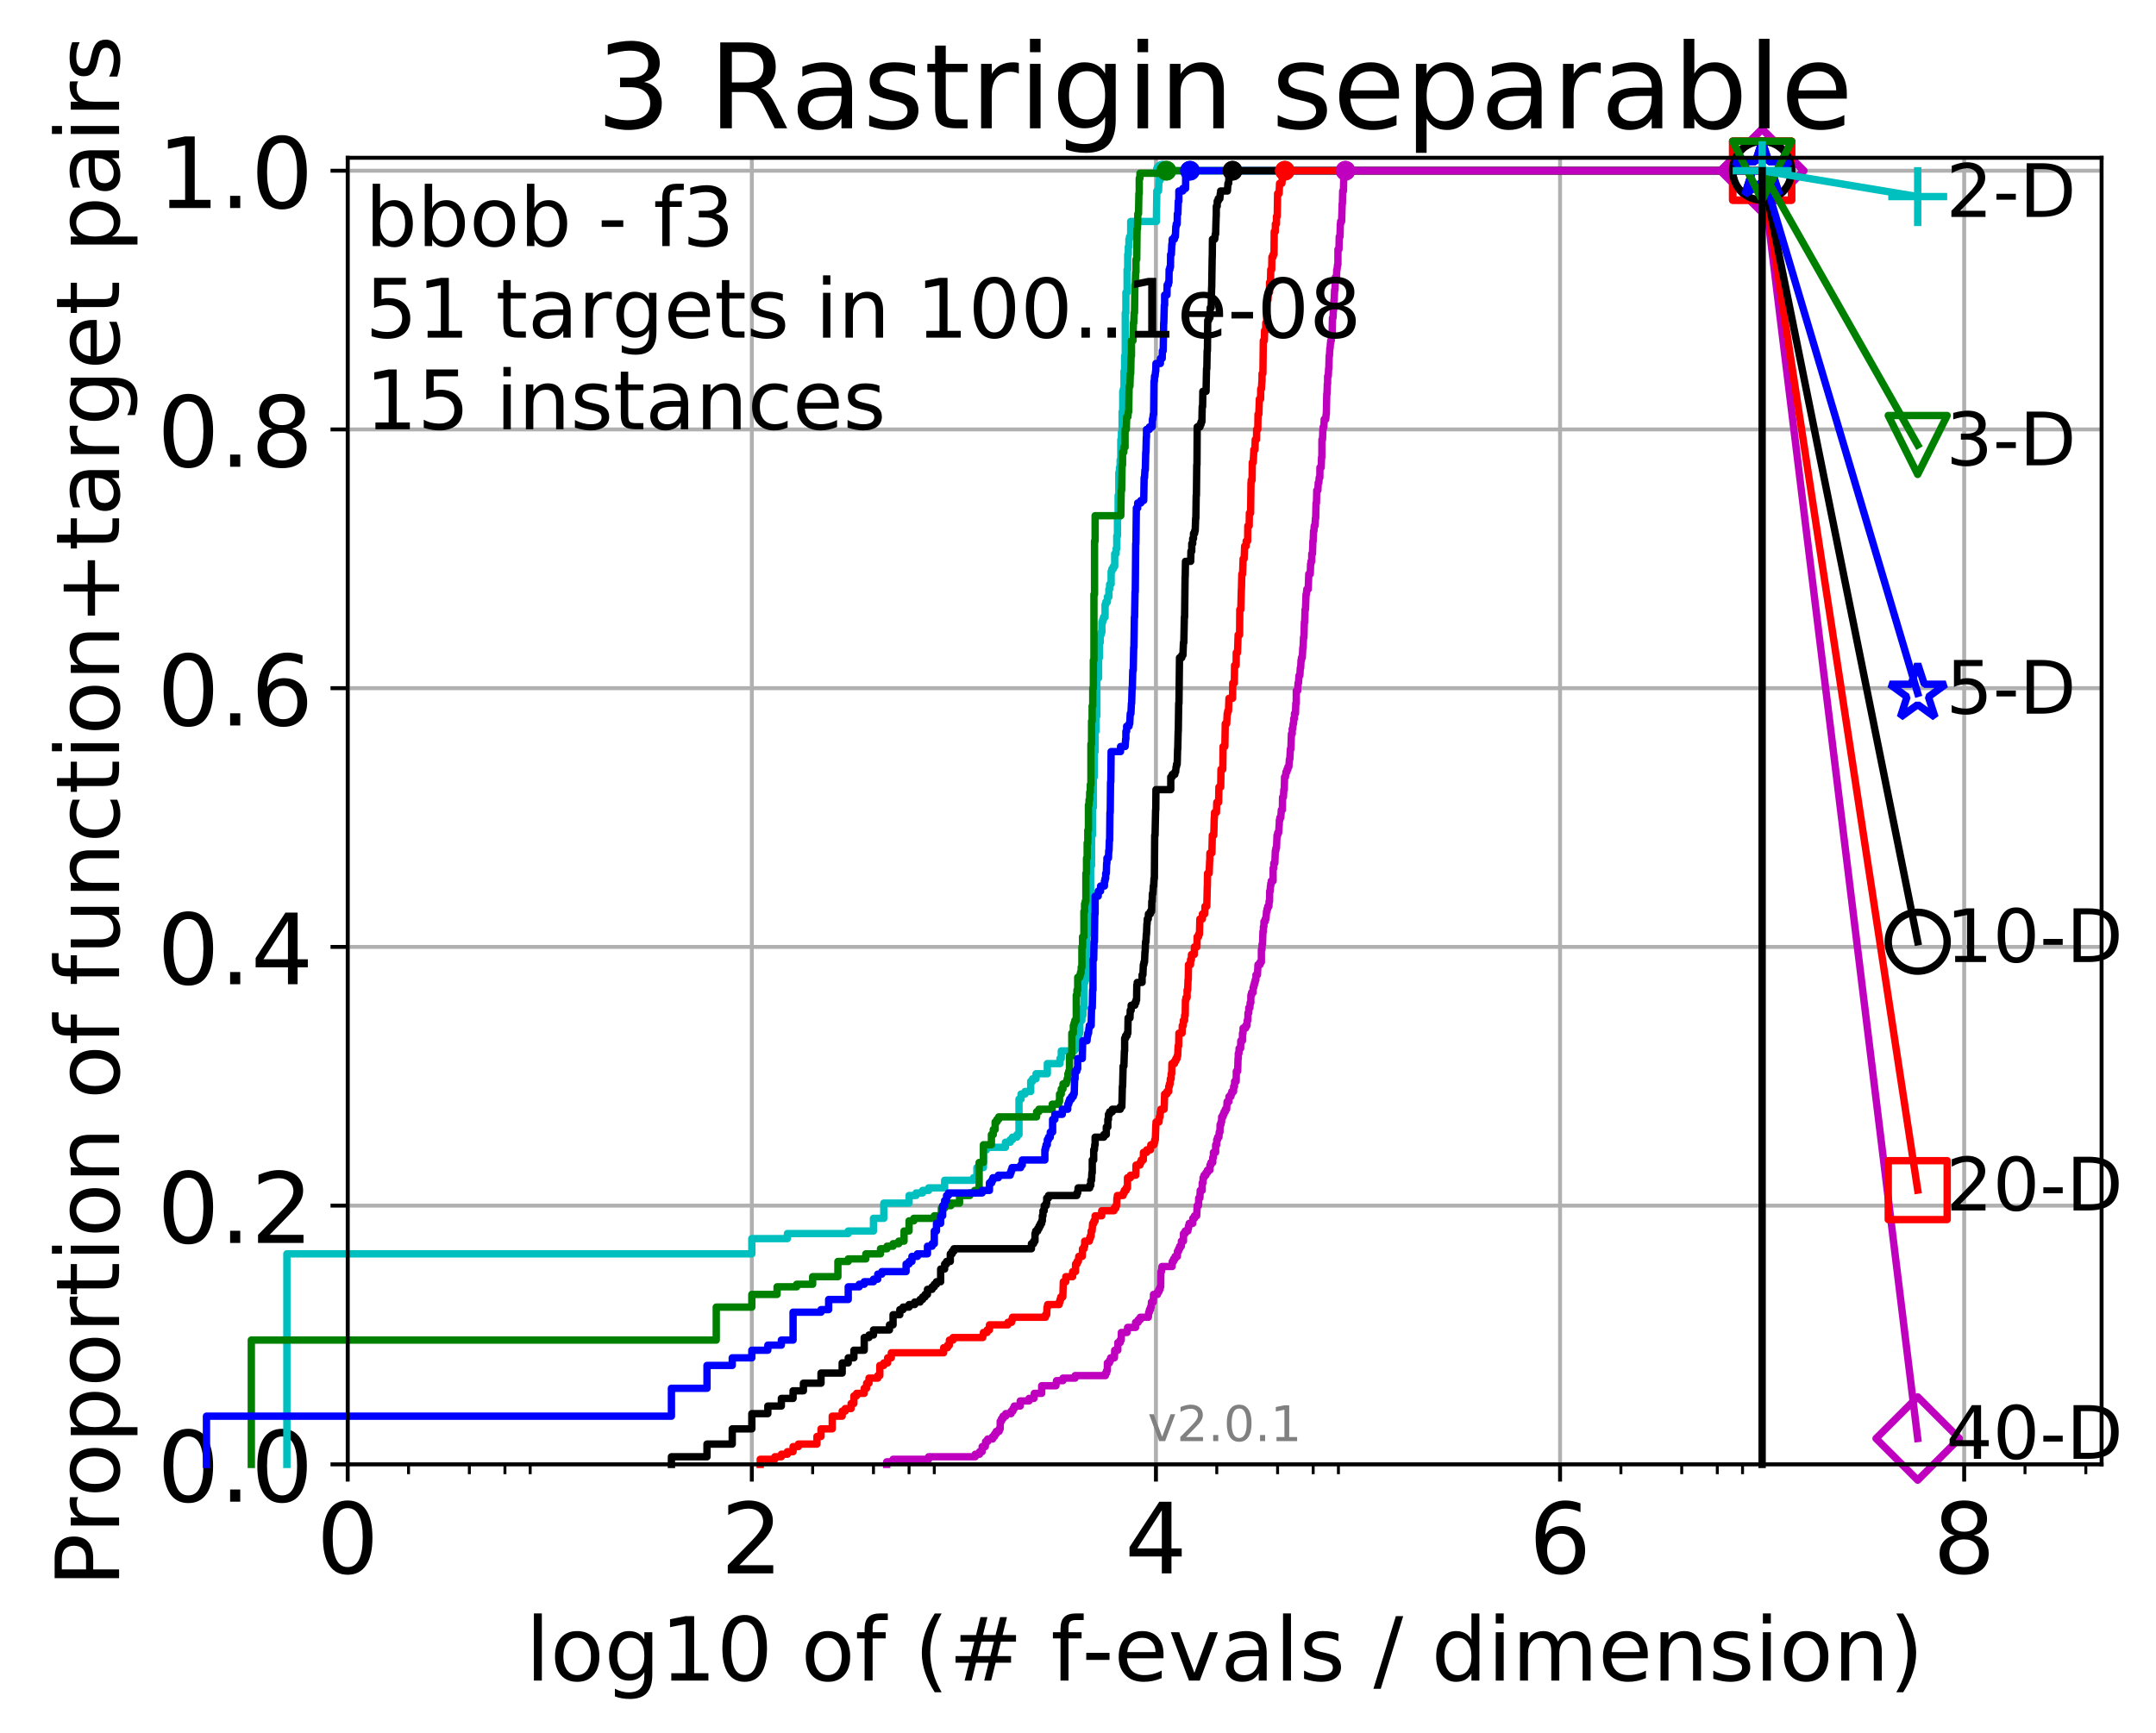 <?xml version="1.0" encoding="utf-8" standalone="no"?>
<!DOCTYPE svg PUBLIC "-//W3C//DTD SVG 1.1//EN"
  "http://www.w3.org/Graphics/SVG/1.1/DTD/svg11.dtd">
<!-- Created with matplotlib (http://matplotlib.org/) -->
<svg height="353pt" version="1.1" viewBox="0 0 439 353" width="439pt" xmlns="http://www.w3.org/2000/svg" xmlns:xlink="http://www.w3.org/1999/xlink">
 <defs>
  <style type="text/css">
*{stroke-linecap:butt;stroke-linejoin:round;}
  </style>
 </defs>
 <g id="figure_1">
  <g id="patch_1">
   <path d="M 0 353.222 
L 439.489 353.222 
L 439.489 0 
L 0 0 
z
" style="fill:#ffffff;"/>
  </g>
  <g id="axes_1">
   <g id="patch_2">
    <path d="M 70.8 298.245 
L 427.92 298.245 
L 427.92 32.133 
L 70.8 32.133 
z
" style="fill:#ffffff;"/>
   </g>
   <g id="matplotlib.axis_1">
    <g id="xtick_1">
     <g id="line2d_1">
      <path clip-path="url(#p8f38f8ed97)" d="M 70.8 298.245 
L 70.8 32.133 
" style="fill:none;stroke:#b0b0b0;stroke-linecap:square;stroke-width:0.8;"/>
     </g>
     <g id="line2d_2">
      <defs>
       <path d="M 0 0 
L 0 3.5 
" id="m1ce8bd8f79" style="stroke:#000000;stroke-width:0.8;"/>
      </defs>
      <g>
       <use style="stroke:#000000;stroke-width:0.8;" x="70.8" xlink:href="#m1ce8bd8f79" y="298.245"/>
      </g>
     </g>
     <g id="text_1">
      <!-- 0 -->
      <defs>
       <path d="M 31.781 66.406 
Q 24.172 66.406 20.328 58.906 
Q 16.5 51.422 16.5 36.375 
Q 16.5 21.391 20.328 13.891 
Q 24.172 6.391 31.781 6.391 
Q 39.453 6.391 43.281 13.891 
Q 47.125 21.391 47.125 36.375 
Q 47.125 51.422 43.281 58.906 
Q 39.453 66.406 31.781 66.406 
M 31.781 74.219 
Q 44.047 74.219 50.516 64.516 
Q 56.984 54.828 56.984 36.375 
Q 56.984 17.969 50.516 8.266 
Q 44.047 -1.422 31.781 -1.422 
Q 19.531 -1.422 13.062 8.266 
Q 6.594 17.969 6.594 36.375 
Q 6.594 54.828 13.062 64.516 
Q 19.531 74.219 31.781 74.219 
" id="DejaVuSans-30"/>
      </defs>
      <g transform="translate(64.438 320.442)scale(0.2 -0.2)">
       <use xlink:href="#DejaVuSans-30"/>
      </g>
     </g>
    </g>
    <g id="xtick_2">
     <g id="line2d_3">
      <path clip-path="url(#p8f38f8ed97)" d="M 153.086 298.245 
L 153.086 32.133 
" style="fill:none;stroke:#b0b0b0;stroke-linecap:square;stroke-width:0.8;"/>
     </g>
     <g id="line2d_4">
      <g>
       <use style="stroke:#000000;stroke-width:0.8;" x="153.086" xlink:href="#m1ce8bd8f79" y="298.245"/>
      </g>
     </g>
     <g id="text_2">
      <!-- 2 -->
      <defs>
       <path d="M 19.188 8.297 
L 53.609 8.297 
L 53.609 0 
L 7.328 0 
L 7.328 8.297 
Q 12.938 14.109 22.625 23.891 
Q 32.328 33.688 34.812 36.531 
Q 39.547 41.844 41.422 45.531 
Q 43.312 49.219 43.312 52.781 
Q 43.312 58.594 39.234 62.25 
Q 35.156 65.922 28.609 65.922 
Q 23.969 65.922 18.812 64.312 
Q 13.672 62.703 7.812 59.422 
L 7.812 69.391 
Q 13.766 71.781 18.938 73 
Q 24.125 74.219 28.422 74.219 
Q 39.75 74.219 46.484 68.547 
Q 53.219 62.891 53.219 53.422 
Q 53.219 48.922 51.531 44.891 
Q 49.859 40.875 45.406 35.406 
Q 44.188 33.984 37.641 27.219 
Q 31.109 20.453 19.188 8.297 
" id="DejaVuSans-32"/>
      </defs>
      <g transform="translate(146.723 320.442)scale(0.2 -0.2)">
       <use xlink:href="#DejaVuSans-32"/>
      </g>
     </g>
    </g>
    <g id="xtick_3">
     <g id="line2d_5">
      <path clip-path="url(#p8f38f8ed97)" d="M 235.371 298.245 
L 235.371 32.133 
" style="fill:none;stroke:#b0b0b0;stroke-linecap:square;stroke-width:0.8;"/>
     </g>
     <g id="line2d_6">
      <g>
       <use style="stroke:#000000;stroke-width:0.8;" x="235.371" xlink:href="#m1ce8bd8f79" y="298.245"/>
      </g>
     </g>
     <g id="text_3">
      <!-- 4 -->
      <defs>
       <path d="M 37.797 64.312 
L 12.891 25.391 
L 37.797 25.391 
z
M 35.203 72.906 
L 47.609 72.906 
L 47.609 25.391 
L 58.016 25.391 
L 58.016 17.188 
L 47.609 17.188 
L 47.609 0 
L 37.797 0 
L 37.797 17.188 
L 4.891 17.188 
L 4.891 26.703 
z
" id="DejaVuSans-34"/>
      </defs>
      <g transform="translate(229.009 320.442)scale(0.2 -0.2)">
       <use xlink:href="#DejaVuSans-34"/>
      </g>
     </g>
    </g>
    <g id="xtick_4">
     <g id="line2d_7">
      <path clip-path="url(#p8f38f8ed97)" d="M 317.657 298.245 
L 317.657 32.133 
" style="fill:none;stroke:#b0b0b0;stroke-linecap:square;stroke-width:0.8;"/>
     </g>
     <g id="line2d_8">
      <g>
       <use style="stroke:#000000;stroke-width:0.8;" x="317.657" xlink:href="#m1ce8bd8f79" y="298.245"/>
      </g>
     </g>
     <g id="text_4">
      <!-- 6 -->
      <defs>
       <path d="M 33.016 40.375 
Q 26.375 40.375 22.484 35.828 
Q 18.609 31.297 18.609 23.391 
Q 18.609 15.531 22.484 10.953 
Q 26.375 6.391 33.016 6.391 
Q 39.656 6.391 43.531 10.953 
Q 47.406 15.531 47.406 23.391 
Q 47.406 31.297 43.531 35.828 
Q 39.656 40.375 33.016 40.375 
M 52.594 71.297 
L 52.594 62.312 
Q 48.875 64.062 45.094 64.984 
Q 41.312 65.922 37.594 65.922 
Q 27.828 65.922 22.672 59.328 
Q 17.531 52.734 16.797 39.406 
Q 19.672 43.656 24.016 45.922 
Q 28.375 48.188 33.594 48.188 
Q 44.578 48.188 50.953 41.516 
Q 57.328 34.859 57.328 23.391 
Q 57.328 12.156 50.688 5.359 
Q 44.047 -1.422 33.016 -1.422 
Q 20.359 -1.422 13.672 8.266 
Q 6.984 17.969 6.984 36.375 
Q 6.984 53.656 15.188 63.938 
Q 23.391 74.219 37.203 74.219 
Q 40.922 74.219 44.703 73.484 
Q 48.484 72.75 52.594 71.297 
" id="DejaVuSans-36"/>
      </defs>
      <g transform="translate(311.295 320.442)scale(0.2 -0.2)">
       <use xlink:href="#DejaVuSans-36"/>
      </g>
     </g>
    </g>
    <g id="xtick_5">
     <g id="line2d_9">
      <path clip-path="url(#p8f38f8ed97)" d="M 399.943 298.245 
L 399.943 32.133 
" style="fill:none;stroke:#b0b0b0;stroke-linecap:square;stroke-width:0.8;"/>
     </g>
     <g id="line2d_10">
      <g>
       <use style="stroke:#000000;stroke-width:0.8;" x="399.943" xlink:href="#m1ce8bd8f79" y="298.245"/>
      </g>
     </g>
     <g id="text_5">
      <!-- 8 -->
      <defs>
       <path d="M 31.781 34.625 
Q 24.75 34.625 20.719 30.859 
Q 16.703 27.094 16.703 20.516 
Q 16.703 13.922 20.719 10.156 
Q 24.75 6.391 31.781 6.391 
Q 38.812 6.391 42.859 10.172 
Q 46.922 13.969 46.922 20.516 
Q 46.922 27.094 42.891 30.859 
Q 38.875 34.625 31.781 34.625 
M 21.922 38.812 
Q 15.578 40.375 12.031 44.719 
Q 8.5 49.078 8.5 55.328 
Q 8.5 64.062 14.719 69.141 
Q 20.953 74.219 31.781 74.219 
Q 42.672 74.219 48.875 69.141 
Q 55.078 64.062 55.078 55.328 
Q 55.078 49.078 51.531 44.719 
Q 48 40.375 41.703 38.812 
Q 48.828 37.156 52.797 32.312 
Q 56.781 27.484 56.781 20.516 
Q 56.781 9.906 50.312 4.234 
Q 43.844 -1.422 31.781 -1.422 
Q 19.734 -1.422 13.25 4.234 
Q 6.781 9.906 6.781 20.516 
Q 6.781 27.484 10.781 32.312 
Q 14.797 37.156 21.922 38.812 
M 18.312 54.391 
Q 18.312 48.734 21.844 45.562 
Q 25.391 42.391 31.781 42.391 
Q 38.141 42.391 41.719 45.562 
Q 45.312 48.734 45.312 54.391 
Q 45.312 60.062 41.719 63.234 
Q 38.141 66.406 31.781 66.406 
Q 25.391 66.406 21.844 63.234 
Q 18.312 60.062 18.312 54.391 
" id="DejaVuSans-38"/>
      </defs>
      <g transform="translate(393.58 320.442)scale(0.2 -0.2)">
       <use xlink:href="#DejaVuSans-38"/>
      </g>
     </g>
    </g>
    <g id="xtick_6">
     <g id="line2d_11">
      <defs>
       <path d="M 0 0 
L 0 2 
" id="mbe637cb4d9" style="stroke:#000000;stroke-width:0.6;"/>
      </defs>
      <g>
       <use style="stroke:#000000;stroke-width:0.6;" x="83.185" xlink:href="#mbe637cb4d9" y="298.245"/>
      </g>
     </g>
    </g>
    <g id="xtick_7">
     <g id="line2d_12">
      <g>
       <use style="stroke:#000000;stroke-width:0.6;" x="95.57" xlink:href="#mbe637cb4d9" y="298.245"/>
      </g>
     </g>
    </g>
    <g id="xtick_8">
     <g id="line2d_13">
      <g>
       <use style="stroke:#000000;stroke-width:0.6;" x="102.815" xlink:href="#mbe637cb4d9" y="298.245"/>
      </g>
     </g>
    </g>
    <g id="xtick_9">
     <g id="line2d_14">
      <g>
       <use style="stroke:#000000;stroke-width:0.6;" x="107.956" xlink:href="#mbe637cb4d9" y="298.245"/>
      </g>
     </g>
    </g>
    <g id="xtick_10">
     <g id="line2d_15">
      <g>
       <use style="stroke:#000000;stroke-width:0.6;" x="165.471" xlink:href="#mbe637cb4d9" y="298.245"/>
      </g>
     </g>
    </g>
    <g id="xtick_11">
     <g id="line2d_16">
      <g>
       <use style="stroke:#000000;stroke-width:0.6;" x="177.856" xlink:href="#mbe637cb4d9" y="298.245"/>
      </g>
     </g>
    </g>
    <g id="xtick_12">
     <g id="line2d_17">
      <g>
       <use style="stroke:#000000;stroke-width:0.6;" x="185.101" xlink:href="#mbe637cb4d9" y="298.245"/>
      </g>
     </g>
    </g>
    <g id="xtick_13">
     <g id="line2d_18">
      <g>
       <use style="stroke:#000000;stroke-width:0.6;" x="190.241" xlink:href="#mbe637cb4d9" y="298.245"/>
      </g>
     </g>
    </g>
    <g id="xtick_14">
     <g id="line2d_19">
      <g>
       <use style="stroke:#000000;stroke-width:0.6;" x="247.757" xlink:href="#mbe637cb4d9" y="298.245"/>
      </g>
     </g>
    </g>
    <g id="xtick_15">
     <g id="line2d_20">
      <g>
       <use style="stroke:#000000;stroke-width:0.6;" x="260.142" xlink:href="#mbe637cb4d9" y="298.245"/>
      </g>
     </g>
    </g>
    <g id="xtick_16">
     <g id="line2d_21">
      <g>
       <use style="stroke:#000000;stroke-width:0.6;" x="267.387" xlink:href="#mbe637cb4d9" y="298.245"/>
      </g>
     </g>
    </g>
    <g id="xtick_17">
     <g id="line2d_22">
      <g>
       <use style="stroke:#000000;stroke-width:0.6;" x="272.527" xlink:href="#mbe637cb4d9" y="298.245"/>
      </g>
     </g>
    </g>
    <g id="xtick_18">
     <g id="line2d_23">
      <g>
       <use style="stroke:#000000;stroke-width:0.6;" x="330.042" xlink:href="#mbe637cb4d9" y="298.245"/>
      </g>
     </g>
    </g>
    <g id="xtick_19">
     <g id="line2d_24">
      <g>
       <use style="stroke:#000000;stroke-width:0.6;" x="342.428" xlink:href="#mbe637cb4d9" y="298.245"/>
      </g>
     </g>
    </g>
    <g id="xtick_20">
     <g id="line2d_25">
      <g>
       <use style="stroke:#000000;stroke-width:0.6;" x="349.673" xlink:href="#mbe637cb4d9" y="298.245"/>
      </g>
     </g>
    </g>
    <g id="xtick_21">
     <g id="line2d_26">
      <g>
       <use style="stroke:#000000;stroke-width:0.6;" x="354.813" xlink:href="#mbe637cb4d9" y="298.245"/>
      </g>
     </g>
    </g>
    <g id="xtick_22">
     <g id="line2d_27">
      <g>
       <use style="stroke:#000000;stroke-width:0.6;" x="412.328" xlink:href="#mbe637cb4d9" y="298.245"/>
      </g>
     </g>
    </g>
    <g id="xtick_23">
     <g id="line2d_28">
      <g>
       <use style="stroke:#000000;stroke-width:0.6;" x="424.713" xlink:href="#mbe637cb4d9" y="298.245"/>
      </g>
     </g>
    </g>
    <g id="text_6">
     <!-- log10 of (# f-evals / dimension) -->
     <defs>
      <path d="M 9.422 75.984 
L 18.406 75.984 
L 18.406 0 
L 9.422 0 
z
" id="DejaVuSans-6c"/>
      <path d="M 30.609 48.391 
Q 23.391 48.391 19.188 42.75 
Q 14.984 37.109 14.984 27.297 
Q 14.984 17.484 19.156 11.844 
Q 23.344 6.203 30.609 6.203 
Q 37.797 6.203 41.984 11.859 
Q 46.188 17.531 46.188 27.297 
Q 46.188 37.016 41.984 42.703 
Q 37.797 48.391 30.609 48.391 
M 30.609 56 
Q 42.328 56 49.016 48.375 
Q 55.719 40.766 55.719 27.297 
Q 55.719 13.875 49.016 6.219 
Q 42.328 -1.422 30.609 -1.422 
Q 18.844 -1.422 12.172 6.219 
Q 5.516 13.875 5.516 27.297 
Q 5.516 40.766 12.172 48.375 
Q 18.844 56 30.609 56 
" id="DejaVuSans-6f"/>
      <path d="M 45.406 27.984 
Q 45.406 37.75 41.375 43.109 
Q 37.359 48.484 30.078 48.484 
Q 22.859 48.484 18.828 43.109 
Q 14.797 37.75 14.797 27.984 
Q 14.797 18.266 18.828 12.891 
Q 22.859 7.516 30.078 7.516 
Q 37.359 7.516 41.375 12.891 
Q 45.406 18.266 45.406 27.984 
M 54.391 6.781 
Q 54.391 -7.172 48.188 -13.984 
Q 42 -20.797 29.203 -20.797 
Q 24.469 -20.797 20.266 -20.094 
Q 16.062 -19.391 12.109 -17.922 
L 12.109 -9.188 
Q 16.062 -11.328 19.922 -12.344 
Q 23.781 -13.375 27.781 -13.375 
Q 36.625 -13.375 41.016 -8.766 
Q 45.406 -4.156 45.406 5.172 
L 45.406 9.625 
Q 42.625 4.781 38.281 2.391 
Q 33.938 0 27.875 0 
Q 17.828 0 11.672 7.656 
Q 5.516 15.328 5.516 27.984 
Q 5.516 40.672 11.672 48.328 
Q 17.828 56 27.875 56 
Q 33.938 56 38.281 53.609 
Q 42.625 51.219 45.406 46.391 
L 45.406 54.688 
L 54.391 54.688 
z
" id="DejaVuSans-67"/>
      <path d="M 12.406 8.297 
L 28.516 8.297 
L 28.516 63.922 
L 10.984 60.406 
L 10.984 69.391 
L 28.422 72.906 
L 38.281 72.906 
L 38.281 8.297 
L 54.391 8.297 
L 54.391 0 
L 12.406 0 
z
" id="DejaVuSans-31"/>
      <path id="DejaVuSans-20"/>
      <path d="M 37.109 75.984 
L 37.109 68.5 
L 28.516 68.5 
Q 23.688 68.5 21.797 66.547 
Q 19.922 64.594 19.922 59.516 
L 19.922 54.688 
L 34.719 54.688 
L 34.719 47.703 
L 19.922 47.703 
L 19.922 0 
L 10.891 0 
L 10.891 47.703 
L 2.297 47.703 
L 2.297 54.688 
L 10.891 54.688 
L 10.891 58.5 
Q 10.891 67.625 15.141 71.797 
Q 19.391 75.984 28.609 75.984 
z
" id="DejaVuSans-66"/>
      <path d="M 31 75.875 
Q 24.469 64.656 21.281 53.656 
Q 18.109 42.672 18.109 31.391 
Q 18.109 20.125 21.312 9.062 
Q 24.516 -2 31 -13.188 
L 23.188 -13.188 
Q 15.875 -1.703 12.234 9.375 
Q 8.594 20.453 8.594 31.391 
Q 8.594 42.281 12.203 53.312 
Q 15.828 64.359 23.188 75.875 
z
" id="DejaVuSans-28"/>
      <path d="M 51.125 44 
L 36.922 44 
L 32.812 27.688 
L 47.125 27.688 
z
M 43.797 71.781 
L 38.719 51.516 
L 52.984 51.516 
L 58.109 71.781 
L 65.922 71.781 
L 60.891 51.516 
L 76.125 51.516 
L 76.125 44 
L 58.984 44 
L 54.984 27.688 
L 70.516 27.688 
L 70.516 20.219 
L 53.078 20.219 
L 48 0 
L 40.188 0 
L 45.219 20.219 
L 30.906 20.219 
L 25.875 0 
L 18.016 0 
L 23.094 20.219 
L 7.719 20.219 
L 7.719 27.688 
L 24.906 27.688 
L 29 44 
L 13.281 44 
L 13.281 51.516 
L 30.906 51.516 
L 35.891 71.781 
z
" id="DejaVuSans-23"/>
      <path d="M 4.891 31.391 
L 31.203 31.391 
L 31.203 23.391 
L 4.891 23.391 
z
" id="DejaVuSans-2d"/>
      <path d="M 56.203 29.594 
L 56.203 25.203 
L 14.891 25.203 
Q 15.484 15.922 20.484 11.062 
Q 25.484 6.203 34.422 6.203 
Q 39.594 6.203 44.453 7.469 
Q 49.312 8.734 54.109 11.281 
L 54.109 2.781 
Q 49.266 0.734 44.188 -0.344 
Q 39.109 -1.422 33.891 -1.422 
Q 20.797 -1.422 13.156 6.188 
Q 5.516 13.812 5.516 26.812 
Q 5.516 40.234 12.766 48.109 
Q 20.016 56 32.328 56 
Q 43.359 56 49.781 48.891 
Q 56.203 41.797 56.203 29.594 
M 47.219 32.234 
Q 47.125 39.594 43.094 43.984 
Q 39.062 48.391 32.422 48.391 
Q 24.906 48.391 20.391 44.141 
Q 15.875 39.891 15.188 32.172 
z
" id="DejaVuSans-65"/>
      <path d="M 2.984 54.688 
L 12.5 54.688 
L 29.594 8.797 
L 46.688 54.688 
L 56.203 54.688 
L 35.688 0 
L 23.484 0 
z
" id="DejaVuSans-76"/>
      <path d="M 34.281 27.484 
Q 23.391 27.484 19.188 25 
Q 14.984 22.516 14.984 16.5 
Q 14.984 11.719 18.141 8.906 
Q 21.297 6.109 26.703 6.109 
Q 34.188 6.109 38.703 11.406 
Q 43.219 16.703 43.219 25.484 
L 43.219 27.484 
z
M 52.203 31.203 
L 52.203 0 
L 43.219 0 
L 43.219 8.297 
Q 40.141 3.328 35.547 0.953 
Q 30.953 -1.422 24.312 -1.422 
Q 15.922 -1.422 10.953 3.297 
Q 6 8.016 6 15.922 
Q 6 25.141 12.172 29.828 
Q 18.359 34.516 30.609 34.516 
L 43.219 34.516 
L 43.219 35.406 
Q 43.219 41.609 39.141 45 
Q 35.062 48.391 27.688 48.391 
Q 23 48.391 18.547 47.266 
Q 14.109 46.141 10.016 43.891 
L 10.016 52.203 
Q 14.938 54.109 19.578 55.047 
Q 24.219 56 28.609 56 
Q 40.484 56 46.344 49.844 
Q 52.203 43.703 52.203 31.203 
" id="DejaVuSans-61"/>
      <path d="M 44.281 53.078 
L 44.281 44.578 
Q 40.484 46.531 36.375 47.5 
Q 32.281 48.484 27.875 48.484 
Q 21.188 48.484 17.844 46.438 
Q 14.5 44.391 14.5 40.281 
Q 14.5 37.156 16.891 35.375 
Q 19.281 33.594 26.516 31.984 
L 29.594 31.297 
Q 39.156 29.25 43.188 25.516 
Q 47.219 21.781 47.219 15.094 
Q 47.219 7.469 41.188 3.016 
Q 35.156 -1.422 24.609 -1.422 
Q 20.219 -1.422 15.453 -0.562 
Q 10.688 0.297 5.422 2 
L 5.422 11.281 
Q 10.406 8.688 15.234 7.391 
Q 20.062 6.109 24.812 6.109 
Q 31.156 6.109 34.562 8.281 
Q 37.984 10.453 37.984 14.406 
Q 37.984 18.062 35.516 20.016 
Q 33.062 21.969 24.703 23.781 
L 21.578 24.516 
Q 13.234 26.266 9.516 29.906 
Q 5.812 33.547 5.812 39.891 
Q 5.812 47.609 11.281 51.797 
Q 16.75 56 26.812 56 
Q 31.781 56 36.172 55.266 
Q 40.578 54.547 44.281 53.078 
" id="DejaVuSans-73"/>
      <path d="M 25.391 72.906 
L 33.688 72.906 
L 8.297 -9.281 
L 0 -9.281 
z
" id="DejaVuSans-2f"/>
      <path d="M 45.406 46.391 
L 45.406 75.984 
L 54.391 75.984 
L 54.391 0 
L 45.406 0 
L 45.406 8.203 
Q 42.578 3.328 38.25 0.953 
Q 33.938 -1.422 27.875 -1.422 
Q 17.969 -1.422 11.734 6.484 
Q 5.516 14.406 5.516 27.297 
Q 5.516 40.188 11.734 48.094 
Q 17.969 56 27.875 56 
Q 33.938 56 38.25 53.625 
Q 42.578 51.266 45.406 46.391 
M 14.797 27.297 
Q 14.797 17.391 18.875 11.75 
Q 22.953 6.109 30.078 6.109 
Q 37.203 6.109 41.297 11.75 
Q 45.406 17.391 45.406 27.297 
Q 45.406 37.203 41.297 42.844 
Q 37.203 48.484 30.078 48.484 
Q 22.953 48.484 18.875 42.844 
Q 14.797 37.203 14.797 27.297 
" id="DejaVuSans-64"/>
      <path d="M 9.422 54.688 
L 18.406 54.688 
L 18.406 0 
L 9.422 0 
z
M 9.422 75.984 
L 18.406 75.984 
L 18.406 64.594 
L 9.422 64.594 
z
" id="DejaVuSans-69"/>
      <path d="M 52 44.188 
Q 55.375 50.25 60.062 53.125 
Q 64.75 56 71.094 56 
Q 79.641 56 84.281 50.016 
Q 88.922 44.047 88.922 33.016 
L 88.922 0 
L 79.891 0 
L 79.891 32.719 
Q 79.891 40.578 77.094 44.375 
Q 74.312 48.188 68.609 48.188 
Q 61.625 48.188 57.562 43.547 
Q 53.516 38.922 53.516 30.906 
L 53.516 0 
L 44.484 0 
L 44.484 32.719 
Q 44.484 40.625 41.703 44.406 
Q 38.922 48.188 33.109 48.188 
Q 26.219 48.188 22.156 43.531 
Q 18.109 38.875 18.109 30.906 
L 18.109 0 
L 9.078 0 
L 9.078 54.688 
L 18.109 54.688 
L 18.109 46.188 
Q 21.188 51.219 25.484 53.609 
Q 29.781 56 35.688 56 
Q 41.656 56 45.828 52.969 
Q 50 49.953 52 44.188 
" id="DejaVuSans-6d"/>
      <path d="M 54.891 33.016 
L 54.891 0 
L 45.906 0 
L 45.906 32.719 
Q 45.906 40.484 42.875 44.328 
Q 39.844 48.188 33.797 48.188 
Q 26.516 48.188 22.312 43.547 
Q 18.109 38.922 18.109 30.906 
L 18.109 0 
L 9.078 0 
L 9.078 54.688 
L 18.109 54.688 
L 18.109 46.188 
Q 21.344 51.125 25.703 53.562 
Q 30.078 56 35.797 56 
Q 45.219 56 50.047 50.172 
Q 54.891 44.344 54.891 33.016 
" id="DejaVuSans-6e"/>
      <path d="M 8.016 75.875 
L 15.828 75.875 
Q 23.141 64.359 26.781 53.312 
Q 30.422 42.281 30.422 31.391 
Q 30.422 20.453 26.781 9.375 
Q 23.141 -1.703 15.828 -13.188 
L 8.016 -13.188 
Q 14.5 -2 17.703 9.062 
Q 20.906 20.125 20.906 31.391 
Q 20.906 42.672 17.703 53.656 
Q 14.5 64.656 8.016 75.875 
" id="DejaVuSans-29"/>
     </defs>
     <g transform="translate(107.015 342.279)scale(0.18 -0.18)">
      <use xlink:href="#DejaVuSans-6c"/>
      <use x="27.783" xlink:href="#DejaVuSans-6f"/>
      <use x="88.965" xlink:href="#DejaVuSans-67"/>
      <use x="152.441" xlink:href="#DejaVuSans-31"/>
      <use x="216.064" xlink:href="#DejaVuSans-30"/>
      <use x="279.688" xlink:href="#DejaVuSans-20"/>
      <use x="311.475" xlink:href="#DejaVuSans-6f"/>
      <use x="372.656" xlink:href="#DejaVuSans-66"/>
      <use x="407.861" xlink:href="#DejaVuSans-20"/>
      <use x="439.648" xlink:href="#DejaVuSans-28"/>
      <use x="478.662" xlink:href="#DejaVuSans-23"/>
      <use x="562.451" xlink:href="#DejaVuSans-20"/>
      <use x="594.238" xlink:href="#DejaVuSans-66"/>
      <use x="629.365" xlink:href="#DejaVuSans-2d"/>
      <use x="665.449" xlink:href="#DejaVuSans-65"/>
      <use x="726.973" xlink:href="#DejaVuSans-76"/>
      <use x="786.152" xlink:href="#DejaVuSans-61"/>
      <use x="847.432" xlink:href="#DejaVuSans-6c"/>
      <use x="875.215" xlink:href="#DejaVuSans-73"/>
      <use x="927.314" xlink:href="#DejaVuSans-20"/>
      <use x="959.102" xlink:href="#DejaVuSans-2f"/>
      <use x="992.793" xlink:href="#DejaVuSans-20"/>
      <use x="1024.58" xlink:href="#DejaVuSans-64"/>
      <use x="1088.057" xlink:href="#DejaVuSans-69"/>
      <use x="1115.84" xlink:href="#DejaVuSans-6d"/>
      <use x="1213.252" xlink:href="#DejaVuSans-65"/>
      <use x="1274.775" xlink:href="#DejaVuSans-6e"/>
      <use x="1338.154" xlink:href="#DejaVuSans-73"/>
      <use x="1390.254" xlink:href="#DejaVuSans-69"/>
      <use x="1418.037" xlink:href="#DejaVuSans-6f"/>
      <use x="1479.219" xlink:href="#DejaVuSans-6e"/>
      <use x="1542.598" xlink:href="#DejaVuSans-29"/>
     </g>
    </g>
   </g>
   <g id="matplotlib.axis_2">
    <g id="ytick_1">
     <g id="line2d_29">
      <path clip-path="url(#p8f38f8ed97)" d="M 70.8 298.245 
L 427.92 298.245 
" style="fill:none;stroke:#b0b0b0;stroke-linecap:square;stroke-width:0.8;"/>
     </g>
     <g id="line2d_30">
      <defs>
       <path d="M 0 0 
L -3.5 0 
" id="mb50a70b0ba" style="stroke:#000000;stroke-width:0.8;"/>
      </defs>
      <g>
       <use style="stroke:#000000;stroke-width:0.8;" x="70.8" xlink:href="#mb50a70b0ba" y="298.245"/>
      </g>
     </g>
     <g id="text_7">
      <!-- 0.0 -->
      <defs>
       <path d="M 10.688 12.406 
L 21 12.406 
L 21 0 
L 10.688 0 
z
" id="DejaVuSans-2e"/>
      </defs>
      <g transform="translate(31.994 305.844)scale(0.2 -0.2)">
       <use xlink:href="#DejaVuSans-30"/>
       <use x="63.623" xlink:href="#DejaVuSans-2e"/>
       <use x="95.41" xlink:href="#DejaVuSans-30"/>
      </g>
     </g>
    </g>
    <g id="ytick_2">
     <g id="line2d_31">
      <path clip-path="url(#p8f38f8ed97)" d="M 70.8 245.55 
L 427.92 245.55 
" style="fill:none;stroke:#b0b0b0;stroke-linecap:square;stroke-width:0.8;"/>
     </g>
     <g id="line2d_32">
      <g>
       <use style="stroke:#000000;stroke-width:0.8;" x="70.8" xlink:href="#mb50a70b0ba" y="245.55"/>
      </g>
     </g>
     <g id="text_8">
      <!-- 0.2 -->
      <g transform="translate(31.994 253.148)scale(0.2 -0.2)">
       <use xlink:href="#DejaVuSans-30"/>
       <use x="63.623" xlink:href="#DejaVuSans-2e"/>
       <use x="95.41" xlink:href="#DejaVuSans-32"/>
      </g>
     </g>
    </g>
    <g id="ytick_3">
     <g id="line2d_33">
      <path clip-path="url(#p8f38f8ed97)" d="M 70.8 192.854 
L 427.92 192.854 
" style="fill:none;stroke:#b0b0b0;stroke-linecap:square;stroke-width:0.8;"/>
     </g>
     <g id="line2d_34">
      <g>
       <use style="stroke:#000000;stroke-width:0.8;" x="70.8" xlink:href="#mb50a70b0ba" y="192.854"/>
      </g>
     </g>
     <g id="text_9">
      <!-- 0.4 -->
      <g transform="translate(31.994 200.453)scale(0.2 -0.2)">
       <use xlink:href="#DejaVuSans-30"/>
       <use x="63.623" xlink:href="#DejaVuSans-2e"/>
       <use x="95.41" xlink:href="#DejaVuSans-34"/>
      </g>
     </g>
    </g>
    <g id="ytick_4">
     <g id="line2d_35">
      <path clip-path="url(#p8f38f8ed97)" d="M 70.8 140.159 
L 427.92 140.159 
" style="fill:none;stroke:#b0b0b0;stroke-linecap:square;stroke-width:0.8;"/>
     </g>
     <g id="line2d_36">
      <g>
       <use style="stroke:#000000;stroke-width:0.8;" x="70.8" xlink:href="#mb50a70b0ba" y="140.159"/>
      </g>
     </g>
     <g id="text_10">
      <!-- 0.6 -->
      <g transform="translate(31.994 147.757)scale(0.2 -0.2)">
       <use xlink:href="#DejaVuSans-30"/>
       <use x="63.623" xlink:href="#DejaVuSans-2e"/>
       <use x="95.41" xlink:href="#DejaVuSans-36"/>
      </g>
     </g>
    </g>
    <g id="ytick_5">
     <g id="line2d_37">
      <path clip-path="url(#p8f38f8ed97)" d="M 70.8 87.464 
L 427.92 87.464 
" style="fill:none;stroke:#b0b0b0;stroke-linecap:square;stroke-width:0.8;"/>
     </g>
     <g id="line2d_38">
      <g>
       <use style="stroke:#000000;stroke-width:0.8;" x="70.8" xlink:href="#mb50a70b0ba" y="87.464"/>
      </g>
     </g>
     <g id="text_11">
      <!-- 0.8 -->
      <g transform="translate(31.994 95.062)scale(0.2 -0.2)">
       <use xlink:href="#DejaVuSans-30"/>
       <use x="63.623" xlink:href="#DejaVuSans-2e"/>
       <use x="95.41" xlink:href="#DejaVuSans-38"/>
      </g>
     </g>
    </g>
    <g id="ytick_6">
     <g id="line2d_39">
      <path clip-path="url(#p8f38f8ed97)" d="M 70.8 34.768 
L 427.92 34.768 
" style="fill:none;stroke:#b0b0b0;stroke-linecap:square;stroke-width:0.8;"/>
     </g>
     <g id="line2d_40">
      <g>
       <use style="stroke:#000000;stroke-width:0.8;" x="70.8" xlink:href="#mb50a70b0ba" y="34.768"/>
      </g>
     </g>
     <g id="text_12">
      <!-- 1.0 -->
      <g transform="translate(31.994 42.367)scale(0.2 -0.2)">
       <use xlink:href="#DejaVuSans-31"/>
       <use x="63.623" xlink:href="#DejaVuSans-2e"/>
       <use x="95.41" xlink:href="#DejaVuSans-30"/>
      </g>
     </g>
    </g>
    <g id="text_13">
     <!-- Proportion of function+target pairs -->
     <defs>
      <path d="M 19.672 64.797 
L 19.672 37.406 
L 32.078 37.406 
Q 38.969 37.406 42.719 40.969 
Q 46.484 44.531 46.484 51.125 
Q 46.484 57.672 42.719 61.234 
Q 38.969 64.797 32.078 64.797 
z
M 9.812 72.906 
L 32.078 72.906 
Q 44.344 72.906 50.609 67.359 
Q 56.891 61.812 56.891 51.125 
Q 56.891 40.328 50.609 34.812 
Q 44.344 29.297 32.078 29.297 
L 19.672 29.297 
L 19.672 0 
L 9.812 0 
z
" id="DejaVuSans-50"/>
      <path d="M 41.109 46.297 
Q 39.594 47.172 37.812 47.578 
Q 36.031 48 33.891 48 
Q 26.266 48 22.188 43.047 
Q 18.109 38.094 18.109 28.812 
L 18.109 0 
L 9.078 0 
L 9.078 54.688 
L 18.109 54.688 
L 18.109 46.188 
Q 20.953 51.172 25.484 53.578 
Q 30.031 56 36.531 56 
Q 37.453 56 38.578 55.875 
Q 39.703 55.766 41.062 55.516 
z
" id="DejaVuSans-72"/>
      <path d="M 18.109 8.203 
L 18.109 -20.797 
L 9.078 -20.797 
L 9.078 54.688 
L 18.109 54.688 
L 18.109 46.391 
Q 20.953 51.266 25.266 53.625 
Q 29.594 56 35.594 56 
Q 45.562 56 51.781 48.094 
Q 58.016 40.188 58.016 27.297 
Q 58.016 14.406 51.781 6.484 
Q 45.562 -1.422 35.594 -1.422 
Q 29.594 -1.422 25.266 0.953 
Q 20.953 3.328 18.109 8.203 
M 48.688 27.297 
Q 48.688 37.203 44.609 42.844 
Q 40.531 48.484 33.406 48.484 
Q 26.266 48.484 22.188 42.844 
Q 18.109 37.203 18.109 27.297 
Q 18.109 17.391 22.188 11.75 
Q 26.266 6.109 33.406 6.109 
Q 40.531 6.109 44.609 11.75 
Q 48.688 17.391 48.688 27.297 
" id="DejaVuSans-70"/>
      <path d="M 18.312 70.219 
L 18.312 54.688 
L 36.812 54.688 
L 36.812 47.703 
L 18.312 47.703 
L 18.312 18.016 
Q 18.312 11.328 20.141 9.422 
Q 21.969 7.516 27.594 7.516 
L 36.812 7.516 
L 36.812 0 
L 27.594 0 
Q 17.188 0 13.234 3.875 
Q 9.281 7.766 9.281 18.016 
L 9.281 47.703 
L 2.688 47.703 
L 2.688 54.688 
L 9.281 54.688 
L 9.281 70.219 
z
" id="DejaVuSans-74"/>
      <path d="M 8.5 21.578 
L 8.5 54.688 
L 17.484 54.688 
L 17.484 21.922 
Q 17.484 14.156 20.5 10.266 
Q 23.531 6.391 29.594 6.391 
Q 36.859 6.391 41.078 11.031 
Q 45.312 15.672 45.312 23.688 
L 45.312 54.688 
L 54.297 54.688 
L 54.297 0 
L 45.312 0 
L 45.312 8.406 
Q 42.047 3.422 37.719 1 
Q 33.406 -1.422 27.688 -1.422 
Q 18.266 -1.422 13.375 4.438 
Q 8.5 10.297 8.5 21.578 
M 31.109 56 
z
" id="DejaVuSans-75"/>
      <path d="M 48.781 52.594 
L 48.781 44.188 
Q 44.969 46.297 41.141 47.344 
Q 37.312 48.391 33.406 48.391 
Q 24.656 48.391 19.812 42.844 
Q 14.984 37.312 14.984 27.297 
Q 14.984 17.281 19.812 11.734 
Q 24.656 6.203 33.406 6.203 
Q 37.312 6.203 41.141 7.25 
Q 44.969 8.297 48.781 10.406 
L 48.781 2.094 
Q 45.016 0.344 40.984 -0.531 
Q 36.969 -1.422 32.422 -1.422 
Q 20.062 -1.422 12.781 6.344 
Q 5.516 14.109 5.516 27.297 
Q 5.516 40.672 12.859 48.328 
Q 20.219 56 33.016 56 
Q 37.156 56 41.109 55.141 
Q 45.062 54.297 48.781 52.594 
" id="DejaVuSans-63"/>
      <path d="M 46 62.703 
L 46 35.5 
L 73.188 35.5 
L 73.188 27.203 
L 46 27.203 
L 46 0 
L 37.797 0 
L 37.797 27.203 
L 10.594 27.203 
L 10.594 35.5 
L 37.797 35.5 
L 37.797 62.703 
z
" id="DejaVuSans-2b"/>
     </defs>
     <g transform="translate(24.25 323.179)rotate(-90)scale(0.18 -0.18)">
      <use xlink:href="#DejaVuSans-50"/>
      <use x="60.287" xlink:href="#DejaVuSans-72"/>
      <use x="101.369" xlink:href="#DejaVuSans-6f"/>
      <use x="162.551" xlink:href="#DejaVuSans-70"/>
      <use x="226.027" xlink:href="#DejaVuSans-6f"/>
      <use x="287.209" xlink:href="#DejaVuSans-72"/>
      <use x="328.322" xlink:href="#DejaVuSans-74"/>
      <use x="367.531" xlink:href="#DejaVuSans-69"/>
      <use x="395.314" xlink:href="#DejaVuSans-6f"/>
      <use x="456.496" xlink:href="#DejaVuSans-6e"/>
      <use x="519.875" xlink:href="#DejaVuSans-20"/>
      <use x="551.662" xlink:href="#DejaVuSans-6f"/>
      <use x="612.844" xlink:href="#DejaVuSans-66"/>
      <use x="648.049" xlink:href="#DejaVuSans-20"/>
      <use x="679.836" xlink:href="#DejaVuSans-66"/>
      <use x="715.041" xlink:href="#DejaVuSans-75"/>
      <use x="778.42" xlink:href="#DejaVuSans-6e"/>
      <use x="841.799" xlink:href="#DejaVuSans-63"/>
      <use x="896.779" xlink:href="#DejaVuSans-74"/>
      <use x="935.988" xlink:href="#DejaVuSans-69"/>
      <use x="963.771" xlink:href="#DejaVuSans-6f"/>
      <use x="1024.953" xlink:href="#DejaVuSans-6e"/>
      <use x="1088.332" xlink:href="#DejaVuSans-2b"/>
      <use x="1172.121" xlink:href="#DejaVuSans-74"/>
      <use x="1211.33" xlink:href="#DejaVuSans-61"/>
      <use x="1272.609" xlink:href="#DejaVuSans-72"/>
      <use x="1313.707" xlink:href="#DejaVuSans-67"/>
      <use x="1377.184" xlink:href="#DejaVuSans-65"/>
      <use x="1438.707" xlink:href="#DejaVuSans-74"/>
      <use x="1477.916" xlink:href="#DejaVuSans-20"/>
      <use x="1509.703" xlink:href="#DejaVuSans-70"/>
      <use x="1573.18" xlink:href="#DejaVuSans-61"/>
      <use x="1634.459" xlink:href="#DejaVuSans-69"/>
      <use x="1662.242" xlink:href="#DejaVuSans-72"/>
      <use x="1703.355" xlink:href="#DejaVuSans-73"/>
     </g>
    </g>
   </g>
   <g id="line2d_41">
    <defs>
     <path d="M 0 1.5 
C 0.398 1.5 0.779 1.342 1.061 1.061 
C 1.342 0.779 1.5 0.398 1.5 0 
C 1.5 -0.398 1.342 -0.779 1.061 -1.061 
C 0.779 -1.342 0.398 -1.5 0 -1.5 
C -0.398 -1.5 -0.779 -1.342 -1.061 -1.061 
C -1.342 -0.779 -1.5 -0.398 -1.5 0 
C -1.5 0.398 -1.342 0.779 -1.061 1.061 
C -0.779 1.342 -0.398 1.5 0 1.5 
z
" id="m38853d1699" style="stroke:#00bfbf;"/>
    </defs>
    <g>
     <use style="fill:#00bfbf;stroke:#00bfbf;" x="236.747" xlink:href="#m38853d1699" y="34.768"/>
     <use style="fill:#00bfbf;stroke:#00bfbf;" x="236.747" xlink:href="#m38853d1699" y="34.768"/>
    </g>
   </g>
   <g id="line2d_42">
    <path d="M 58.415 298.245 
L 58.415 255.366 
L 153.086 255.366 
L 153.086 252.266 
L 160.331 252.266 
L 160.331 251.233 
L 172.716 251.233 
L 172.716 250.716 
L 177.856 250.716 
L 177.856 248.133 
L 179.961 248.133 
L 179.961 245.033 
L 185.101 245.033 
L 185.101 243.483 
L 186.531 243.483 
L 186.531 242.967 
L 187.855 242.967 
L 187.855 242.45 
L 189.088 242.45 
L 189.088 241.934 
L 192.346 241.934 
L 192.346 240.384 
L 198.216 240.384 
L 198.216 239.867 
L 198.917 239.867 
L 198.917 237.801 
L 200.241 237.801 
L 200.241 234.184 
L 200.868 234.184 
L 200.868 233.668 
L 204.731 233.668 
L 204.731 232.634 
L 205.697 232.634 
L 205.697 232.118 
L 206.161 232.118 
L 206.161 231.601 
L 207.055 231.601 
L 207.055 231.085 
L 207.486 231.085 
L 207.486 223.852 
L 207.906 223.852 
L 207.906 222.819 
L 208.718 222.819 
L 208.718 222.302 
L 209.872 222.302 
L 209.872 220.235 
L 210.24 220.235 
L 210.24 219.719 
L 210.955 219.719 
L 210.955 218.686 
L 213.253 218.686 
L 213.253 216.619 
L 215.83 216.619 
L 215.83 215.586 
L 216.095 215.586 
L 216.095 214.036 
L 218.774 214.036 
L 218.774 213.519 
L 219.221 213.519 
L 219.221 212.486 
L 219.657 212.486 
L 219.657 210.42 
L 219.871 210.42 
L 219.871 207.837 
L 220.291 207.837 
L 220.291 206.803 
L 220.498 206.803 
L 220.498 205.253 
L 220.702 205.253 
L 220.702 200.087 
L 220.904 200.087 
L 220.904 199.571 
L 221.104 199.571 
L 221.104 195.438 
L 221.301 195.438 
L 221.301 190.271 
L 221.496 190.271 
L 221.496 187.172 
L 221.689 187.172 
L 221.689 184.072 
L 221.881 184.072 
L 221.881 183.039 
L 222.07 183.039 
L 222.07 176.323 
L 222.257 176.323 
L 222.257 170.123 
L 222.442 170.123 
L 222.442 164.44 
L 222.625 164.44 
L 222.625 158.241 
L 222.807 158.241 
L 222.807 153.075 
L 222.986 153.075 
L 222.986 148.942 
L 223.164 148.942 
L 223.164 145.842 
L 223.34 145.842 
L 223.34 138.093 
L 223.687 138.093 
L 223.687 133.96 
L 223.858 133.96 
L 223.858 130.86 
L 224.027 130.86 
L 224.027 129.31 
L 224.195 129.31 
L 224.195 128.793 
L 224.361 128.793 
L 224.361 126.727 
L 224.526 126.727 
L 224.526 126.21 
L 224.689 126.21 
L 224.689 125.694 
L 225.011 125.694 
L 225.011 123.111 
L 225.17 123.111 
L 225.17 122.594 
L 225.483 122.594 
L 225.483 121.561 
L 225.792 121.561 
L 225.792 120.011 
L 225.944 120.011 
L 225.944 118.978 
L 226.244 118.978 
L 226.244 116.394 
L 226.392 116.394 
L 226.392 115.878 
L 226.685 115.878 
L 226.685 115.361 
L 226.973 115.361 
L 226.973 112.778 
L 227.257 112.778 
L 227.257 111.745 
L 227.397 111.745 
L 227.397 109.162 
L 227.536 109.162 
L 227.536 105.545 
L 227.674 105.545 
L 227.674 100.896 
L 227.811 100.896 
L 227.811 96.246 
L 227.947 96.246 
L 227.947 95.213 
L 228.082 95.213 
L 228.082 93.663 
L 228.216 93.663 
L 228.216 89.53 
L 228.348 89.53 
L 228.348 87.98 
L 228.48 87.98 
L 228.48 83.847 
L 228.611 83.847 
L 228.611 79.714 
L 228.741 79.714 
L 228.741 79.198 
L 228.87 79.198 
L 228.87 75.581 
L 228.998 75.581 
L 228.998 72.482 
L 229.125 72.482 
L 229.125 63.699 
L 229.252 63.699 
L 229.252 59.566 
L 229.502 59.566 
L 229.502 54.916 
L 229.625 54.916 
L 229.625 51.817 
L 229.748 51.817 
L 229.748 50.267 
L 229.87 50.267 
L 229.87 48.717 
L 229.991 48.717 
L 229.991 48.2 
L 230.231 48.2 
L 230.231 45.101 
L 235.461 45.101 
L 235.549 38.901 
L 235.9 38.901 
L 235.986 36.835 
L 236.158 36.835 
L 236.158 36.318 
L 236.413 36.318 
L 236.413 35.801 
L 236.747 35.801 
L 236.747 34.768 
L 358.8 34.768 
L 358.8 34.768 
" style="fill:none;stroke:#00bfbf;stroke-linecap:square;stroke-width:1.5;"/>
   </g>
   <g id="line2d_43">
    <defs>
     <path d="M -6 0 
L 6 0 
M 0 6 
L 0 -6 
" id="mc289fd501e" style="stroke:#00bfbf;stroke-width:1.5;"/>
    </defs>
    <g>
     <use style="fill:none;stroke:#00bfbf;stroke-width:1.5;" x="358.8" xlink:href="#mc289fd501e" y="34.768"/>
    </g>
   </g>
   <g id="line2d_44"/>
   <g id="line2d_45">
    <defs>
     <path d="M 0 1.5 
C 0.398 1.5 0.779 1.342 1.061 1.061 
C 1.342 0.779 1.5 0.398 1.5 0 
C 1.5 -0.398 1.342 -0.779 1.061 -1.061 
C 0.779 -1.342 0.398 -1.5 0 -1.5 
C -0.398 -1.5 -0.779 -1.342 -1.061 -1.061 
C -1.342 -0.779 -1.5 -0.398 -1.5 0 
C -1.5 0.398 -1.342 0.779 -1.061 1.061 
C -0.779 1.342 -0.398 1.5 0 1.5 
z
" id="m972bcb7fb9" style="stroke:#008000;"/>
    </defs>
    <g>
     <use style="fill:#008000;stroke:#008000;" x="237.502" xlink:href="#m972bcb7fb9" y="34.768"/>
     <use style="fill:#008000;stroke:#008000;" x="237.502" xlink:href="#m972bcb7fb9" y="34.768"/>
    </g>
   </g>
   <g id="line2d_46">
    <path d="M 51.17 298.245 
L 51.17 272.931 
L 145.841 272.931 
L 145.841 266.215 
L 153.086 266.215 
L 153.086 263.632 
L 158.226 263.632 
L 158.226 262.082 
L 162.213 262.082 
L 162.213 261.565 
L 165.471 261.565 
L 165.471 260.015 
L 170.611 260.015 
L 170.611 256.916 
L 172.716 256.916 
L 172.716 256.399 
L 176.301 256.399 
L 176.301 255.366 
L 179.286 255.366 
L 179.286 254.333 
L 180.611 254.333 
L 180.611 253.816 
L 181.843 253.816 
L 181.843 253.299 
L 182.997 253.299 
L 182.997 252.783 
L 184.08 252.783 
L 184.08 250.716 
L 185.101 250.716 
L 185.101 248.65 
L 186.067 248.65 
L 186.067 248.133 
L 190.241 248.133 
L 190.241 247.616 
L 191.672 247.616 
L 191.672 246.067 
L 192.346 246.067 
L 192.346 245.55 
L 193.623 245.55 
L 193.623 245.033 
L 195.382 245.033 
L 195.382 243.483 
L 197.486 243.483 
L 197.486 242.967 
L 198.452 242.967 
L 198.452 242.45 
L 199.369 242.45 
L 199.369 236.767 
L 200.241 236.767 
L 200.241 233.151 
L 201.866 233.151 
L 201.866 231.085 
L 202.25 231.085 
L 202.25 230.051 
L 202.627 230.051 
L 202.627 228.501 
L 202.995 228.501 
L 202.995 227.985 
L 203.356 227.985 
L 203.356 227.468 
L 211.071 227.468 
L 211.071 226.435 
L 211.529 226.435 
L 211.529 225.918 
L 214.251 225.918 
L 214.251 224.885 
L 215.562 224.885 
L 215.562 224.368 
L 215.741 224.368 
L 215.741 222.819 
L 216.095 222.819 
L 216.095 221.785 
L 216.442 221.785 
L 216.442 220.752 
L 217.116 220.752 
L 217.116 220.235 
L 217.281 220.235 
L 217.281 219.719 
L 217.444 219.719 
L 217.444 218.686 
L 217.606 218.686 
L 217.606 218.169 
L 217.766 218.169 
L 217.766 215.069 
L 218.239 215.069 
L 218.239 210.42 
L 218.547 210.42 
L 218.547 208.87 
L 218.699 208.87 
L 218.699 208.353 
L 218.85 208.353 
L 218.85 207.837 
L 219.147 207.837 
L 219.147 202.67 
L 219.294 202.67 
L 219.294 201.637 
L 219.44 201.637 
L 219.44 199.054 
L 219.871 199.054 
L 219.871 198.537 
L 220.012 198.537 
L 220.012 198.021 
L 220.152 198.021 
L 220.152 196.987 
L 220.291 196.987 
L 220.291 192.854 
L 220.429 192.854 
L 220.429 190.788 
L 220.702 190.788 
L 220.702 185.622 
L 220.837 185.622 
L 220.837 184.072 
L 220.971 184.072 
L 220.971 183.555 
L 221.104 183.555 
L 221.104 177.872 
L 221.235 177.872 
L 221.235 174.773 
L 221.366 174.773 
L 221.366 171.673 
L 221.496 171.673 
L 221.496 169.09 
L 221.625 169.09 
L 221.625 163.924 
L 221.753 163.924 
L 221.753 162.89 
L 221.881 162.89 
L 221.881 161.341 
L 222.007 161.341 
L 222.007 159.791 
L 222.132 159.791 
L 222.132 151.525 
L 222.257 151.525 
L 222.257 146.875 
L 222.38 146.875 
L 222.38 143.775 
L 222.503 143.775 
L 222.503 140.159 
L 222.625 140.159 
L 222.625 134.476 
L 222.746 134.476 
L 222.746 121.044 
L 222.867 121.044 
L 222.867 110.195 
L 222.986 110.195 
L 222.986 105.029 
L 228.216 105.029 
L 228.304 99.863 
L 228.393 99.863 
L 228.48 94.696 
L 228.568 94.696 
L 228.568 92.113 
L 228.827 92.113 
L 228.827 91.08 
L 229.083 91.08 
L 229.083 87.464 
L 229.335 87.464 
L 229.419 84.88 
L 229.666 84.88 
L 229.748 83.847 
L 229.83 83.847 
L 229.911 78.681 
L 230.072 78.681 
L 230.152 76.098 
L 230.231 76.098 
L 230.31 72.482 
L 230.389 72.482 
L 230.389 69.382 
L 230.701 69.382 
L 230.779 65.765 
L 230.855 65.765 
L 230.932 63.699 
L 231.008 63.699 
L 231.084 58.016 
L 231.16 58.016 
L 231.235 55.433 
L 231.31 55.433 
L 231.31 52.85 
L 231.459 52.85 
L 231.533 46.65 
L 231.606 46.65 
L 231.68 43.551 
L 231.825 43.551 
L 231.898 39.418 
L 231.97 39.418 
L 231.97 36.318 
L 232.114 36.318 
L 232.114 35.285 
L 237.502 35.285 
L 237.502 34.768 
L 358.8 34.768 
L 358.8 34.768 
" style="fill:none;stroke:#008000;stroke-linecap:square;stroke-width:1.5;"/>
   </g>
   <g id="line2d_47">
    <defs>
     <path d="M -0 6 
L 6 -6 
L -6 -6 
z
" id="m53a04a1935" style="stroke:#008000;stroke-linejoin:miter;stroke-width:1.5;"/>
    </defs>
    <g>
     <use style="fill:none;stroke:#008000;stroke-linejoin:miter;stroke-width:1.5;" x="358.8" xlink:href="#m53a04a1935" y="34.768"/>
    </g>
   </g>
   <g id="line2d_48"/>
   <g id="line2d_49">
    <defs>
     <path d="M 0 1.5 
C 0.398 1.5 0.779 1.342 1.061 1.061 
C 1.342 0.779 1.5 0.398 1.5 0 
C 1.5 -0.398 1.342 -0.779 1.061 -1.061 
C 0.779 -1.342 0.398 -1.5 0 -1.5 
C -0.398 -1.5 -0.779 -1.342 -1.061 -1.061 
C -1.342 -0.779 -1.5 -0.398 -1.5 0 
C -1.5 0.398 -1.342 0.779 -1.061 1.061 
C -0.779 1.342 -0.398 1.5 0 1.5 
z
" id="mcdbaf241ff" style="stroke:#0000ff;"/>
    </defs>
    <g>
     <use style="fill:#0000ff;stroke:#0000ff;" x="242.304" xlink:href="#mcdbaf241ff" y="34.768"/>
     <use style="fill:#0000ff;stroke:#0000ff;" x="242.304" xlink:href="#mcdbaf241ff" y="34.768"/>
    </g>
   </g>
   <g id="line2d_50">
    <path d="M 42.042 298.245 
L 42.042 288.43 
L 136.713 288.43 
L 136.713 282.747 
L 143.958 282.747 
L 143.958 278.097 
L 149.099 278.097 
L 149.099 276.547 
L 153.086 276.547 
L 153.086 274.997 
L 156.343 274.997 
L 156.343 273.964 
L 159.098 273.964 
L 159.098 272.931 
L 161.484 272.931 
L 161.484 267.248 
L 167.174 267.248 
L 167.174 266.731 
L 168.729 266.731 
L 168.729 264.665 
L 172.716 264.665 
L 172.716 262.082 
L 174.952 262.082 
L 174.952 261.565 
L 175.974 261.565 
L 175.974 261.049 
L 177.856 261.049 
L 177.856 260.532 
L 178.728 260.532 
L 178.728 259.499 
L 179.559 259.499 
L 179.559 258.982 
L 184.495 258.982 
L 184.495 257.432 
L 185.101 257.432 
L 185.101 256.916 
L 185.687 256.916 
L 185.687 255.882 
L 186.804 255.882 
L 186.804 255.366 
L 188.848 255.366 
L 188.848 253.816 
L 189.789 253.816 
L 189.789 253.299 
L 190.241 253.299 
L 190.241 250.716 
L 190.683 250.716 
L 190.683 249.166 
L 191.534 249.166 
L 191.534 247.616 
L 191.944 247.616 
L 191.944 245.55 
L 192.346 245.55 
L 192.346 244.517 
L 192.739 244.517 
L 192.739 243.483 
L 193.123 243.483 
L 193.123 242.967 
L 199.984 242.967 
L 199.984 242.45 
L 201.473 242.45 
L 201.473 240.9 
L 201.944 240.9 
L 201.944 240.384 
L 202.174 240.384 
L 202.174 239.867 
L 203.284 239.867 
L 203.284 239.35 
L 205.697 239.35 
L 205.697 238.834 
L 205.884 238.834 
L 205.884 238.317 
L 206.07 238.317 
L 206.07 237.801 
L 207.823 237.801 
L 207.823 237.284 
L 208.154 237.284 
L 208.154 236.251 
L 212.753 236.251 
L 212.753 234.184 
L 212.879 234.184 
L 212.879 233.668 
L 213.005 233.668 
L 213.005 233.151 
L 213.253 233.151 
L 213.253 232.118 
L 213.498 232.118 
L 213.498 231.601 
L 213.859 231.601 
L 213.859 230.568 
L 214.329 230.568 
L 214.329 227.985 
L 214.787 227.985 
L 214.787 226.952 
L 216.304 226.952 
L 216.304 225.918 
L 217.412 225.918 
L 217.412 224.885 
L 217.606 224.885 
L 217.606 224.368 
L 217.798 224.368 
L 217.798 223.852 
L 218.176 223.852 
L 218.176 223.335 
L 218.547 223.335 
L 218.547 222.819 
L 218.729 222.819 
L 218.819 219.719 
L 218.909 219.719 
L 218.909 218.169 
L 219.265 218.169 
L 219.265 217.652 
L 219.44 217.652 
L 219.44 215.586 
L 220.374 215.586 
L 220.457 211.969 
L 221.34 211.969 
L 221.418 210.936 
L 221.496 210.936 
L 221.496 210.42 
L 221.651 210.42 
L 221.728 209.386 
L 221.804 209.386 
L 221.804 208.87 
L 222.182 208.87 
L 222.257 205.253 
L 222.405 205.253 
L 222.479 201.637 
L 222.552 201.637 
L 222.552 195.438 
L 222.698 195.438 
L 222.77 191.821 
L 222.843 191.821 
L 222.915 186.138 
L 222.986 186.138 
L 222.986 182.522 
L 223.618 182.522 
L 223.618 181.489 
L 224.095 181.489 
L 224.095 180.456 
L 224.883 180.456 
L 224.883 179.422 
L 225.011 179.422 
L 225.011 178.906 
L 225.138 178.906 
L 225.138 177.872 
L 225.265 177.872 
L 225.327 175.806 
L 225.39 175.806 
L 225.39 174.773 
L 225.7 174.773 
L 225.761 173.223 
L 225.822 173.223 
L 225.883 171.156 
L 225.944 171.156 
L 226.004 165.474 
L 226.064 165.474 
L 226.124 159.274 
L 226.184 159.274 
L 226.244 153.075 
L 228.162 153.075 
L 228.162 152.041 
L 229.1 152.041 
L 229.201 150.491 
L 229.252 150.491 
L 229.252 148.942 
L 229.402 148.942 
L 229.402 147.908 
L 229.894 147.908 
L 229.894 147.392 
L 230.039 147.392 
L 230.136 145.325 
L 230.279 145.325 
L 230.373 143.259 
L 230.421 143.259 
L 230.515 140.159 
L 230.562 140.159 
L 230.655 136.543 
L 230.748 136.543 
L 230.84 131.893 
L 230.886 131.893 
L 230.978 125.694 
L 231.023 125.694 
L 231.114 120.527 
L 231.16 120.527 
L 231.25 110.712 
L 231.295 110.712 
L 231.384 103.479 
L 231.65 103.479 
L 231.65 102.446 
L 232.299 102.446 
L 232.299 101.929 
L 232.883 101.929 
L 232.965 97.279 
L 233.047 97.279 
L 233.128 95.73 
L 233.209 95.73 
L 233.289 92.113 
L 233.329 92.113 
L 233.409 89.013 
L 233.449 89.013 
L 233.449 87.464 
L 234.036 87.464 
L 234.036 86.947 
L 234.605 86.947 
L 234.642 85.397 
L 234.716 85.397 
L 234.827 84.364 
L 234.901 84.364 
L 234.974 77.648 
L 235.047 77.648 
L 235.083 76.615 
L 235.192 76.615 
L 235.3 75.581 
L 235.336 75.581 
L 235.371 74.031 
L 236.277 74.031 
L 236.277 72.998 
L 236.647 72.998 
L 236.68 71.448 
L 236.846 71.448 
L 236.944 65.765 
L 236.977 65.765 
L 237.074 62.149 
L 237.139 62.149 
L 237.139 60.083 
L 237.618 60.083 
L 237.65 58.016 
L 237.9 58.016 
L 237.9 57.5 
L 238.023 57.5 
L 238.054 54.916 
L 238.207 54.916 
L 238.207 54.4 
L 238.329 54.4 
L 238.359 51.817 
L 238.51 51.817 
L 238.599 49.75 
L 238.659 49.75 
L 238.689 48.717 
L 239.128 48.717 
L 239.128 48.2 
L 239.33 48.2 
L 239.416 46.134 
L 239.501 46.134 
L 239.501 45.617 
L 239.698 45.617 
L 239.726 43.551 
L 239.838 43.551 
L 239.921 40.968 
L 240.032 40.968 
L 240.032 38.901 
L 240.839 38.901 
L 240.839 38.385 
L 241.409 38.385 
L 241.435 35.285 
L 242.304 35.285 
L 242.304 34.768 
L 358.8 34.768 
L 358.8 34.768 
" style="fill:none;stroke:#0000ff;stroke-linecap:square;stroke-width:1.5;"/>
   </g>
   <g id="line2d_51">
    <defs>
     <path d="M 0 -6 
L -1.347 -1.854 
L -5.706 -1.854 
L -2.18 0.708 
L -3.527 4.854 
L -0 2.292 
L 3.527 4.854 
L 2.18 0.708 
L 5.706 -1.854 
L 1.347 -1.854 
z
" id="mb60d7751c5" style="stroke:#0000ff;stroke-linejoin:bevel;stroke-width:1.5;"/>
    </defs>
    <g>
     <use style="fill:none;stroke:#0000ff;stroke-linejoin:bevel;stroke-width:1.5;" x="358.8" xlink:href="#mb60d7751c5" y="34.768"/>
    </g>
   </g>
   <g id="line2d_52"/>
   <g id="line2d_53">
    <defs>
     <path d="M 0 1.5 
C 0.398 1.5 0.779 1.342 1.061 1.061 
C 1.342 0.779 1.5 0.398 1.5 0 
C 1.5 -0.398 1.342 -0.779 1.061 -1.061 
C 0.779 -1.342 0.398 -1.5 0 -1.5 
C -0.398 -1.5 -0.779 -1.342 -1.061 -1.061 
C -1.342 -0.779 -1.5 -0.398 -1.5 0 
C -1.5 0.398 -1.342 0.779 -1.061 1.061 
C -0.779 1.342 -0.398 1.5 0 1.5 
z
" id="m52cd3be9d1" style="stroke:#000000;"/>
    </defs>
    <g>
     <use style="stroke:#000000;" x="250.97" xlink:href="#m52cd3be9d1" y="34.768"/>
     <use style="stroke:#000000;" x="250.97" xlink:href="#m52cd3be9d1" y="34.768"/>
    </g>
   </g>
   <g id="line2d_54">
    <path d="M 136.713 298.245 
L 136.713 296.696 
L 143.958 296.696 
L 143.958 294.112 
L 149.099 294.112 
L 149.099 291.013 
L 153.086 291.013 
L 153.086 287.913 
L 156.343 287.913 
L 156.343 286.363 
L 159.098 286.363 
L 159.098 284.813 
L 161.484 284.813 
L 161.484 283.263 
L 163.588 283.263 
L 163.588 281.713 
L 167.174 281.713 
L 167.174 279.647 
L 171.483 279.647 
L 171.483 277.58 
L 172.716 277.58 
L 172.716 276.547 
L 173.869 276.547 
L 173.869 274.997 
L 175.974 274.997 
L 175.974 272.414 
L 176.94 272.414 
L 176.94 271.898 
L 177.856 271.898 
L 177.856 270.864 
L 181.114 270.864 
L 181.114 269.831 
L 181.843 269.831 
L 181.843 267.765 
L 183.218 267.765 
L 183.218 266.731 
L 183.868 266.731 
L 183.868 266.215 
L 185.101 266.215 
L 185.101 265.698 
L 186.254 265.698 
L 186.254 265.182 
L 187.338 265.182 
L 187.338 264.665 
L 187.855 264.665 
L 187.855 264.148 
L 188.359 264.148 
L 188.359 263.632 
L 188.848 263.632 
L 188.848 262.598 
L 189.789 262.598 
L 189.789 262.082 
L 190.241 262.082 
L 190.241 261.565 
L 190.683 261.565 
L 190.683 261.049 
L 191.534 261.049 
L 191.534 258.465 
L 192.346 258.465 
L 192.346 257.432 
L 192.739 257.432 
L 192.739 256.916 
L 193.499 256.916 
L 193.499 255.366 
L 193.868 255.366 
L 193.868 254.849 
L 194.229 254.849 
L 194.229 254.333 
L 210.02 254.333 
L 210.02 253.299 
L 210.457 253.299 
L 210.457 252.783 
L 210.743 252.783 
L 210.743 251.233 
L 210.885 251.233 
L 210.885 250.716 
L 211.302 250.716 
L 211.302 250.2 
L 211.575 250.2 
L 211.575 249.683 
L 211.843 249.683 
L 211.843 249.166 
L 212.108 249.166 
L 212.108 248.65 
L 212.239 248.65 
L 212.239 247.616 
L 212.369 247.616 
L 212.369 246.583 
L 212.626 246.583 
L 212.626 245.55 
L 213.005 245.55 
L 213.005 245.033 
L 213.129 245.033 
L 213.129 244 
L 213.498 244 
L 213.498 243.483 
L 219.265 243.483 
L 219.265 242.967 
L 219.44 242.967 
L 219.527 241.934 
L 221.881 241.934 
L 221.881 241.417 
L 222.107 241.417 
L 222.107 240.384 
L 222.257 240.384 
L 222.331 238.834 
L 222.405 238.834 
L 222.405 236.251 
L 222.698 236.251 
L 222.698 234.184 
L 222.843 234.184 
L 222.915 233.151 
L 222.986 233.151 
L 222.986 231.601 
L 224.754 231.601 
L 224.754 231.085 
L 225.265 231.085 
L 225.265 229.535 
L 225.576 229.535 
L 225.576 227.985 
L 225.7 227.985 
L 225.7 226.952 
L 225.944 226.952 
L 225.944 226.435 
L 226.481 226.435 
L 226.481 225.918 
L 228.109 225.918 
L 228.109 225.402 
L 228.428 225.402 
L 228.533 221.269 
L 228.585 221.269 
L 228.689 217.136 
L 228.845 217.136 
L 228.947 214.036 
L 228.998 214.036 
L 228.998 211.453 
L 229.201 211.453 
L 229.201 210.936 
L 229.502 210.936 
L 229.502 210.42 
L 229.65 210.42 
L 229.699 207.32 
L 230.088 207.32 
L 230.136 205.77 
L 230.326 205.77 
L 230.326 204.737 
L 231.069 204.737 
L 231.069 204.22 
L 231.295 204.22 
L 231.295 203.704 
L 231.429 203.704 
L 231.473 200.604 
L 231.562 200.604 
L 231.562 200.087 
L 232.551 200.087 
L 232.551 198.537 
L 232.718 198.537 
L 232.801 196.471 
L 232.924 196.471 
L 232.924 195.954 
L 233.047 195.954 
L 233.128 193.888 
L 233.168 193.888 
L 233.249 191.821 
L 233.329 191.821 
L 233.409 190.271 
L 233.449 190.271 
L 233.528 188.205 
L 233.568 188.205 
L 233.608 187.172 
L 233.804 187.172 
L 233.843 186.138 
L 234.228 186.138 
L 234.228 185.622 
L 234.492 185.622 
L 234.53 183.555 
L 234.605 183.555 
L 234.642 182.005 
L 234.753 182.005 
L 234.827 180.456 
L 234.901 180.456 
L 234.974 178.906 
L 235.047 178.906 
L 235.12 170.123 
L 235.192 170.123 
L 235.3 164.957 
L 235.336 164.957 
L 235.371 160.824 
L 238.389 160.824 
L 238.389 158.241 
L 238.689 158.241 
L 238.689 157.724 
L 239.215 157.724 
L 239.215 157.208 
L 239.387 157.208 
L 239.473 156.174 
L 239.558 156.174 
L 239.558 155.658 
L 239.698 155.658 
L 239.782 152.558 
L 239.81 152.558 
L 239.894 148.942 
L 239.921 148.942 
L 240.004 143.259 
L 240.059 143.259 
L 240.169 133.96 
L 240.628 133.96 
L 240.628 133.443 
L 240.866 133.443 
L 240.97 130.86 
L 241.049 130.86 
L 241.152 125.694 
L 241.204 125.694 
L 241.307 117.428 
L 241.332 117.428 
L 241.384 114.328 
L 242.449 114.328 
L 242.497 112.261 
L 242.664 112.261 
L 242.664 110.712 
L 242.853 110.712 
L 242.853 109.678 
L 243.017 109.678 
L 243.017 108.645 
L 243.248 108.645 
L 243.248 108.128 
L 243.363 108.128 
L 243.454 105.545 
L 243.499 105.545 
L 243.567 100.896 
L 243.612 100.896 
L 243.68 94.696 
L 243.725 94.696 
L 243.77 86.947 
L 244.341 86.947 
L 244.341 86.43 
L 244.556 86.43 
L 244.556 85.914 
L 244.726 85.914 
L 244.79 82.814 
L 244.874 82.814 
L 244.916 79.714 
L 245.574 79.714 
L 245.674 75.065 
L 245.735 75.065 
L 245.794 71.448 
L 245.854 71.448 
L 245.914 65.249 
L 246.111 65.249 
L 246.111 64.732 
L 246.364 64.732 
L 246.421 62.666 
L 246.613 62.666 
L 246.708 58.533 
L 246.727 58.533 
L 246.821 52.333 
L 246.84 52.333 
L 246.878 48.717 
L 247.341 48.717 
L 247.45 47.684 
L 247.523 47.684 
L 247.631 44.067 
L 247.649 44.067 
L 247.667 42.001 
L 247.846 42.001 
L 247.846 40.968 
L 248.058 40.968 
L 248.058 40.451 
L 248.389 40.451 
L 248.475 39.418 
L 248.543 39.418 
L 248.543 38.901 
L 249.925 38.901 
L 250.035 37.351 
L 250.176 37.351 
L 250.238 35.801 
L 250.97 35.801 
L 250.97 34.768 
L 358.8 34.768 
L 358.8 34.768 
" style="fill:none;stroke:#000000;stroke-linecap:square;stroke-width:1.5;"/>
   </g>
   <g id="line2d_55">
    <defs>
     <path d="M 0 6 
C 1.591 6 3.117 5.368 4.243 4.243 
C 5.368 3.117 6 1.591 6 0 
C 6 -1.591 5.368 -3.117 4.243 -4.243 
C 3.117 -5.368 1.591 -6 0 -6 
C -1.591 -6 -3.117 -5.368 -4.243 -4.243 
C -5.368 -3.117 -6 -1.591 -6 0 
C -6 1.591 -5.368 3.117 -4.243 4.243 
C -3.117 5.368 -1.591 6 0 6 
z
" id="md359aa1348" style="stroke:#000000;stroke-width:1.5;"/>
    </defs>
    <g>
     <use style="fill:none;stroke:#000000;stroke-width:1.5;" x="358.8" xlink:href="#md359aa1348" y="34.768"/>
    </g>
   </g>
   <g id="line2d_56"/>
   <g id="line2d_57">
    <defs>
     <path d="M 0 1.5 
C 0.398 1.5 0.779 1.342 1.061 1.061 
C 1.342 0.779 1.5 0.398 1.5 0 
C 1.5 -0.398 1.342 -0.779 1.061 -1.061 
C 0.779 -1.342 0.398 -1.5 0 -1.5 
C -0.398 -1.5 -0.779 -1.342 -1.061 -1.061 
C -1.342 -0.779 -1.5 -0.398 -1.5 0 
C -1.5 0.398 -1.342 0.779 -1.061 1.061 
C -0.779 1.342 -0.398 1.5 0 1.5 
z
" id="m985888b4d7" style="stroke:#ff0000;"/>
    </defs>
    <g>
     <use style="fill:#ff0000;stroke:#ff0000;" x="261.624" xlink:href="#m985888b4d7" y="34.768"/>
     <use style="fill:#ff0000;stroke:#ff0000;" x="261.624" xlink:href="#m985888b4d7" y="34.768"/>
    </g>
   </g>
   <g id="line2d_58">
    <path d="M 154.789 298.245 
L 154.789 297.212 
L 157.774 297.212 
L 157.774 296.696 
L 159.098 296.696 
L 159.098 296.179 
L 160.331 296.179 
L 160.331 295.662 
L 161.484 295.662 
L 161.484 294.629 
L 162.567 294.629 
L 162.567 294.112 
L 166.343 294.112 
L 166.343 292.563 
L 167.174 292.563 
L 167.174 291.013 
L 169.458 291.013 
L 169.458 288.43 
L 171.483 288.43 
L 171.483 287.396 
L 172.11 287.396 
L 172.11 286.88 
L 173.302 286.88 
L 173.302 285.846 
L 173.869 285.846 
L 173.869 284.297 
L 174.419 284.297 
L 174.419 283.78 
L 175.974 283.78 
L 175.974 282.747 
L 176.463 282.747 
L 176.463 281.713 
L 176.94 281.713 
L 176.94 280.68 
L 178.728 280.68 
L 178.728 280.164 
L 179.148 280.164 
L 179.148 278.097 
L 179.961 278.097 
L 179.961 277.58 
L 180.738 277.58 
L 180.738 276.547 
L 181.482 276.547 
L 181.482 275.514 
L 192.146 275.514 
L 192.146 274.481 
L 192.932 274.481 
L 192.932 273.964 
L 193.312 273.964 
L 193.312 272.931 
L 194.049 272.931 
L 194.049 272.414 
L 200.113 272.414 
L 200.113 271.898 
L 200.241 271.898 
L 200.241 271.381 
L 200.991 271.381 
L 200.991 270.864 
L 201.473 270.864 
L 201.473 269.831 
L 205.221 269.831 
L 205.221 269.315 
L 205.977 269.315 
L 205.977 268.798 
L 206.161 268.798 
L 206.161 268.281 
L 212.879 268.281 
L 212.879 267.765 
L 213.129 267.765 
L 213.191 266.215 
L 213.314 266.215 
L 213.314 265.698 
L 215.67 265.698 
L 215.67 265.182 
L 215.83 265.182 
L 215.83 264.665 
L 215.99 264.665 
L 215.99 264.148 
L 216.408 264.148 
L 216.511 261.049 
L 217.017 261.049 
L 217.017 260.015 
L 218.409 260.015 
L 218.409 258.982 
L 218.999 258.982 
L 218.999 257.432 
L 219.309 257.432 
L 219.309 256.916 
L 219.571 256.916 
L 219.657 255.882 
L 220.374 255.882 
L 220.416 254.333 
L 220.743 254.333 
L 220.743 253.816 
L 220.864 253.816 
L 220.864 252.783 
L 221.804 252.783 
L 221.804 252.266 
L 221.994 252.266 
L 221.994 251.749 
L 222.182 251.749 
L 222.182 250.716 
L 222.368 250.716 
L 222.479 249.166 
L 222.734 249.166 
L 222.734 248.65 
L 222.986 248.65 
L 222.986 247.616 
L 224.328 247.616 
L 224.328 246.583 
L 226.83 246.583 
L 226.83 246.067 
L 227.201 246.067 
L 227.201 245.55 
L 227.369 245.55 
L 227.425 244 
L 227.508 244 
L 227.508 243.483 
L 228.689 243.483 
L 228.689 242.967 
L 228.922 242.967 
L 228.922 242.45 
L 229.302 242.45 
L 229.302 241.934 
L 229.576 241.934 
L 229.576 239.867 
L 230.183 239.867 
L 230.183 239.35 
L 231.272 239.35 
L 231.317 237.284 
L 232.128 237.284 
L 232.128 236.767 
L 232.362 236.767 
L 232.362 236.251 
L 232.801 236.251 
L 232.821 234.701 
L 233.489 234.701 
L 233.489 234.184 
L 234.266 234.184 
L 234.323 233.151 
L 234.992 233.151 
L 234.992 232.634 
L 235.12 232.634 
L 235.12 232.118 
L 235.246 232.118 
L 235.354 229.018 
L 235.389 229.018 
L 235.389 228.501 
L 236.003 228.501 
L 236.055 227.468 
L 236.209 227.468 
L 236.243 226.435 
L 236.362 226.435 
L 236.362 225.918 
L 237.042 225.918 
L 237.139 222.819 
L 237.603 222.819 
L 237.603 222.302 
L 237.977 222.302 
L 237.977 221.269 
L 238.116 221.269 
L 238.116 220.752 
L 238.268 220.752 
L 238.299 219.719 
L 238.465 219.719 
L 238.465 218.686 
L 238.584 218.686 
L 238.614 216.619 
L 239.157 216.619 
L 239.157 216.102 
L 239.43 216.102 
L 239.43 215.586 
L 239.684 215.586 
L 239.684 215.069 
L 239.796 215.069 
L 239.894 213.003 
L 240.004 213.003 
L 240.046 210.42 
L 240.694 210.42 
L 240.734 208.87 
L 240.944 208.87 
L 240.944 207.837 
L 241.204 207.837 
L 241.204 206.803 
L 241.332 206.803 
L 241.371 203.704 
L 241.473 203.704 
L 241.473 203.187 
L 241.712 203.187 
L 241.712 201.637 
L 241.837 201.637 
L 241.899 199.571 
L 241.949 199.571 
L 241.998 196.471 
L 242.413 196.471 
L 242.413 195.438 
L 242.592 195.438 
L 242.604 194.404 
L 243.179 194.404 
L 243.202 192.854 
L 243.714 192.854 
L 243.758 190.788 
L 244.047 190.788 
L 244.047 190.271 
L 244.232 190.271 
L 244.309 187.172 
L 244.832 187.172 
L 244.832 186.138 
L 245.299 186.138 
L 245.36 184.589 
L 245.725 184.589 
L 245.824 180.456 
L 245.844 180.456 
L 245.874 177.872 
L 246.208 177.872 
L 246.306 175.289 
L 246.335 175.289 
L 246.354 173.739 
L 246.765 173.739 
L 246.85 170.123 
L 247.148 170.123 
L 247.24 166.507 
L 247.277 166.507 
L 247.304 165.474 
L 247.694 165.474 
L 247.757 163.407 
L 248.137 163.407 
L 248.189 160.307 
L 248.56 160.307 
L 248.611 156.691 
L 248.982 156.691 
L 249.041 152.041 
L 249.403 152.041 
L 249.484 147.392 
L 249.782 147.392 
L 249.877 145.325 
L 249.98 145.325 
L 249.98 144.809 
L 250.145 144.809 
L 250.238 142.226 
L 250.977 142.226 
L 251.007 139.126 
L 251.332 139.126 
L 251.383 135.509 
L 251.701 135.509 
L 251.722 132.926 
L 251.985 132.926 
L 252.084 129.827 
L 252.098 129.827 
L 252.098 129.31 
L 252.403 129.31 
L 252.445 124.144 
L 252.656 124.144 
L 252.758 120.011 
L 252.778 120.011 
L 252.852 116.911 
L 253.013 116.911 
L 253.119 113.811 
L 253.329 113.811 
L 253.434 111.228 
L 253.743 111.228 
L 253.743 110.195 
L 254.041 110.195 
L 254.079 107.095 
L 254.359 107.095 
L 254.39 104.512 
L 254.641 104.512 
L 254.725 98.313 
L 254.762 98.313 
L 254.762 97.796 
L 254.948 97.796 
L 254.984 94.18 
L 255.179 94.18 
L 255.279 92.113 
L 255.291 92.113 
L 255.291 91.597 
L 255.536 91.597 
L 255.582 89.53 
L 255.845 89.53 
L 255.873 87.464 
L 256.11 87.464 
L 256.155 84.364 
L 256.327 84.364 
L 256.426 81.264 
L 256.683 81.264 
L 256.705 79.198 
L 256.856 79.198 
L 256.941 77.648 
L 256.968 77.648 
L 256.973 76.098 
L 257.148 76.098 
L 257.233 69.382 
L 257.442 69.382 
L 257.494 67.315 
L 257.73 67.315 
L 257.73 65.765 
L 257.914 65.765 
L 258.009 61.116 
L 258.17 61.116 
L 258.249 59.566 
L 258.496 59.566 
L 258.506 57.5 
L 258.696 57.5 
L 258.744 54.916 
L 258.941 54.916 
L 258.984 52.333 
L 259.225 52.333 
L 259.225 51.817 
L 259.412 51.817 
L 259.454 47.167 
L 259.68 47.167 
L 259.69 45.617 
L 259.908 45.617 
L 259.913 44.067 
L 260.07 44.067 
L 260.142 39.418 
L 260.452 39.418 
L 260.539 37.351 
L 261.022 37.351 
L 261.128 35.801 
L 261.571 35.801 
L 261.624 34.768 
L 358.8 34.768 
L 358.8 34.768 
" style="fill:none;stroke:#ff0000;stroke-linecap:square;stroke-width:1.5;"/>
   </g>
   <g id="line2d_59">
    <defs>
     <path d="M -6 6 
L 6 6 
L 6 -6 
L -6 -6 
z
" id="mc551fcdbcf" style="stroke:#ff0000;stroke-linejoin:miter;stroke-width:1.5;"/>
    </defs>
    <g>
     <use style="fill:none;stroke:#ff0000;stroke-linejoin:miter;stroke-width:1.5;" x="358.8" xlink:href="#mc551fcdbcf" y="34.768"/>
    </g>
   </g>
   <g id="line2d_60"/>
   <g id="line2d_61">
    <defs>
     <path d="M 0 1.5 
C 0.398 1.5 0.779 1.342 1.061 1.061 
C 1.342 0.779 1.5 0.398 1.5 0 
C 1.5 -0.398 1.342 -0.779 1.061 -1.061 
C 0.779 -1.342 0.398 -1.5 0 -1.5 
C -0.398 -1.5 -0.779 -1.342 -1.061 -1.061 
C -1.342 -0.779 -1.5 -0.398 -1.5 0 
C -1.5 0.398 -1.342 0.779 -1.061 1.061 
C -0.779 1.342 -0.398 1.5 0 1.5 
z
" id="m37502ea79d" style="stroke:#bf00bf;"/>
    </defs>
    <g>
     <use style="fill:#bf00bf;stroke:#bf00bf;" x="273.963" xlink:href="#m37502ea79d" y="34.768"/>
     <use style="fill:#bf00bf;stroke:#bf00bf;" x="273.963" xlink:href="#m37502ea79d" y="34.768"/>
    </g>
   </g>
   <g id="line2d_62">
    <path d="M 180.547 298.245 
L 180.547 297.729 
L 181.843 297.729 
L 181.843 297.212 
L 189.088 297.212 
L 189.088 296.696 
L 198.57 296.696 
L 198.57 296.179 
L 199.458 296.179 
L 199.458 295.662 
L 199.984 295.662 
L 199.984 294.629 
L 200.62 294.629 
L 200.682 293.596 
L 201.112 293.596 
L 201.112 293.079 
L 202.117 293.079 
L 202.117 292.563 
L 202.515 292.563 
L 202.515 292.046 
L 202.849 292.046 
L 202.849 291.529 
L 203.445 291.529 
L 203.445 291.013 
L 203.657 291.013 
L 203.657 289.463 
L 203.919 289.463 
L 203.919 288.946 
L 204.228 288.946 
L 204.228 288.43 
L 204.781 288.43 
L 204.781 287.913 
L 205.884 287.913 
L 205.884 287.396 
L 206.253 287.396 
L 206.253 286.88 
L 206.524 286.88 
L 206.524 286.363 
L 207.739 286.363 
L 207.739 285.33 
L 209.533 285.33 
L 209.533 284.813 
L 210.529 284.813 
L 210.601 283.78 
L 212.108 283.78 
L 212.108 282.23 
L 215.012 282.23 
L 215.012 281.713 
L 215.123 281.713 
L 215.123 281.197 
L 216.434 281.197 
L 216.434 280.68 
L 218.909 280.68 
L 218.909 280.164 
L 225.091 280.164 
L 225.091 279.647 
L 225.327 279.647 
L 225.327 279.13 
L 225.483 279.13 
L 225.483 277.58 
L 225.913 277.58 
L 225.913 277.064 
L 226.139 277.064 
L 226.139 276.547 
L 226.916 276.547 
L 226.973 274.997 
L 227.605 274.997 
L 227.605 273.448 
L 228.082 273.448 
L 228.082 272.931 
L 228.309 272.931 
L 228.322 271.381 
L 229.489 271.381 
L 229.489 270.864 
L 229.601 270.864 
L 229.601 270.348 
L 231.227 270.348 
L 231.227 269.315 
L 231.749 269.315 
L 231.749 268.798 
L 232.171 268.798 
L 232.171 268.281 
L 233.823 268.281 
L 233.901 267.248 
L 234.046 267.248 
L 234.046 266.731 
L 234.266 266.731 
L 234.266 266.215 
L 234.408 266.215 
L 234.455 265.182 
L 234.846 265.182 
L 234.873 263.632 
L 235.69 263.632 
L 235.69 263.115 
L 235.969 263.115 
L 235.969 262.598 
L 236.209 262.598 
L 236.209 262.082 
L 236.337 262.082 
L 236.37 258.982 
L 236.497 258.982 
L 236.589 257.949 
L 238.666 257.949 
L 238.696 256.916 
L 238.968 256.916 
L 238.968 256.399 
L 239.28 256.399 
L 239.28 255.882 
L 239.747 255.882 
L 239.747 254.849 
L 239.984 254.849 
L 239.984 254.333 
L 240.21 254.333 
L 240.21 253.816 
L 240.547 253.816 
L 240.547 252.783 
L 240.977 252.783 
L 240.977 251.233 
L 241.32 251.233 
L 241.32 250.716 
L 241.887 250.716 
L 241.887 250.2 
L 241.998 250.2 
L 241.998 249.683 
L 242.133 249.683 
L 242.133 249.166 
L 242.871 249.166 
L 242.871 248.133 
L 243.231 248.133 
L 243.231 247.616 
L 243.674 247.616 
L 243.764 245.55 
L 244.041 245.55 
L 244.079 244 
L 244.319 244 
L 244.384 242.45 
L 244.79 242.45 
L 244.79 240.9 
L 244.963 240.9 
L 244.963 239.867 
L 245.165 239.867 
L 245.165 239.35 
L 245.549 239.35 
L 245.549 238.834 
L 245.859 238.834 
L 245.859 238.317 
L 246.359 238.317 
L 246.364 237.284 
L 246.565 237.284 
L 246.565 236.767 
L 246.939 236.767 
L 246.939 235.734 
L 247.074 235.734 
L 247.074 234.701 
L 247.527 234.701 
L 247.532 233.151 
L 247.752 233.151 
L 247.752 232.118 
L 247.93 232.118 
L 247.93 231.601 
L 248.198 231.601 
L 248.254 230.568 
L 248.406 230.568 
L 248.432 229.018 
L 248.624 229.018 
L 248.624 228.501 
L 248.747 228.501 
L 248.747 227.468 
L 249.036 227.468 
L 249.036 226.952 
L 249.235 226.952 
L 249.235 226.435 
L 249.492 226.435 
L 249.492 225.918 
L 249.766 225.918 
L 249.857 224.368 
L 250.235 224.368 
L 250.235 223.335 
L 250.634 223.335 
L 250.634 222.819 
L 250.816 222.819 
L 250.816 222.302 
L 251.181 222.302 
L 251.192 221.269 
L 251.368 221.269 
L 251.383 220.235 
L 251.712 220.235 
L 251.733 218.169 
L 252.017 218.169 
L 252.087 215.586 
L 252.136 215.586 
L 252.136 214.553 
L 252.272 214.553 
L 252.303 213.519 
L 252.616 213.519 
L 252.646 211.969 
L 252.986 211.969 
L 252.986 210.42 
L 253.112 210.42 
L 253.112 209.386 
L 253.654 209.386 
L 253.654 208.87 
L 253.912 208.87 
L 253.943 207.837 
L 254.079 207.837 
L 254.116 206.287 
L 254.275 206.287 
L 254.275 205.253 
L 254.509 205.253 
L 254.546 204.22 
L 254.692 204.22 
L 254.698 202.67 
L 254.843 202.67 
L 254.843 202.154 
L 255.15 202.154 
L 255.15 201.12 
L 255.288 201.12 
L 255.288 200.604 
L 255.434 200.604 
L 255.434 200.087 
L 255.579 200.087 
L 255.579 199.571 
L 255.725 199.571 
L 255.742 198.537 
L 256.043 198.537 
L 256.146 196.471 
L 256.566 196.471 
L 256.566 195.954 
L 256.837 195.954 
L 256.839 193.371 
L 256.963 193.371 
L 256.973 192.338 
L 257.077 192.338 
L 257.154 189.755 
L 257.238 189.755 
L 257.256 188.722 
L 257.351 188.722 
L 257.364 187.688 
L 257.612 187.688 
L 257.612 187.172 
L 257.776 187.172 
L 257.883 185.622 
L 257.994 185.622 
L 257.994 185.105 
L 258.135 185.105 
L 258.135 184.589 
L 258.38 184.589 
L 258.408 183.555 
L 258.506 183.555 
L 258.53 181.489 
L 258.628 181.489 
L 258.684 180.456 
L 258.746 180.456 
L 258.746 179.939 
L 258.862 179.939 
L 258.862 179.422 
L 259.225 179.422 
L 259.225 176.839 
L 259.361 176.839 
L 259.364 175.806 
L 259.575 175.806 
L 259.685 173.223 
L 259.799 173.223 
L 259.799 172.706 
L 259.917 172.706 
L 260.025 170.123 
L 260.164 170.123 
L 260.164 169.606 
L 260.357 169.606 
L 260.456 168.057 
L 260.474 168.057 
L 260.498 167.023 
L 260.607 167.023 
L 260.607 166.507 
L 260.795 166.507 
L 260.898 164.957 
L 261.118 164.957 
L 261.151 162.374 
L 261.326 162.374 
L 261.411 160.824 
L 261.507 160.824 
L 261.556 158.241 
L 261.743 158.241 
L 261.843 157.208 
L 262.047 157.208 
L 262.047 156.691 
L 262.246 156.691 
L 262.246 156.174 
L 262.44 156.174 
L 262.542 154.624 
L 262.635 154.624 
L 262.736 152.558 
L 262.85 152.558 
L 262.955 149.458 
L 263.114 149.458 
L 263.114 148.425 
L 263.228 148.425 
L 263.303 147.392 
L 263.4 147.392 
L 263.424 146.359 
L 263.577 146.359 
L 263.577 145.325 
L 263.786 145.325 
L 263.848 143.259 
L 263.939 143.259 
L 263.948 140.676 
L 264.227 140.676 
L 264.305 139.126 
L 264.395 139.126 
L 264.504 137.576 
L 264.68 137.576 
L 264.759 136.026 
L 264.845 136.026 
L 264.912 134.476 
L 264.997 134.476 
L 264.997 133.96 
L 265.169 133.96 
L 265.274 131.893 
L 265.336 131.893 
L 265.416 129.827 
L 265.504 129.827 
L 265.585 126.727 
L 265.661 126.727 
L 265.733 124.144 
L 265.822 124.144 
L 265.932 121.044 
L 266.007 121.044 
L 266.093 120.011 
L 266.378 120.011 
L 266.488 116.911 
L 266.793 116.911 
L 266.855 114.845 
L 266.933 114.845 
L 266.933 114.328 
L 267.096 114.328 
L 267.096 112.778 
L 267.248 112.778 
L 267.327 110.195 
L 267.385 110.195 
L 267.461 108.128 
L 267.553 108.128 
L 267.604 107.095 
L 267.755 107.095 
L 267.845 105.545 
L 267.899 105.545 
L 267.971 102.446 
L 268.059 102.446 
L 268.116 99.863 
L 268.345 99.863 
L 268.412 98.313 
L 268.54 98.313 
L 268.607 97.279 
L 268.743 97.279 
L 268.761 95.213 
L 269.017 95.213 
L 269.09 93.146 
L 269.157 93.146 
L 269.168 89.53 
L 269.288 89.53 
L 269.359 87.464 
L 269.42 87.464 
L 269.42 86.947 
L 269.564 86.947 
L 269.632 85.397 
L 269.946 85.397 
L 270.025 84.364 
L 270.067 84.364 
L 270.151 80.231 
L 270.2 80.231 
L 270.268 78.164 
L 270.324 78.164 
L 270.332 76.615 
L 270.457 76.615 
L 270.529 75.065 
L 270.574 75.065 
L 270.642 72.482 
L 270.699 72.482 
L 270.777 70.932 
L 270.83 70.932 
L 270.897 69.898 
L 270.95 69.898 
L 270.95 69.382 
L 271.07 69.382 
L 271.085 68.349 
L 271.233 68.349 
L 271.312 64.732 
L 271.43 64.732 
L 271.491 63.182 
L 271.546 63.182 
L 271.616 61.116 
L 271.667 61.116 
L 271.741 59.049 
L 271.831 59.049 
L 271.9 56.466 
L 272.13 56.466 
L 272.189 54.916 
L 272.246 54.916 
L 272.354 53.883 
L 272.422 53.883 
L 272.432 50.783 
L 272.638 50.783 
L 272.691 48.2 
L 272.85 48.2 
L 272.912 45.617 
L 272.968 45.617 
L 272.968 45.101 
L 273.183 45.101 
L 273.292 41.484 
L 273.34 41.484 
L 273.394 38.901 
L 273.557 38.901 
L 273.606 36.318 
L 273.775 36.318 
L 273.775 35.801 
L 273.963 35.801 
L 273.963 34.768 
L 358.8 34.768 
L 358.8 34.768 
" style="fill:none;stroke:#bf00bf;stroke-linecap:square;stroke-width:1.5;"/>
   </g>
   <g id="line2d_63">
    <defs>
     <path d="M -0 8.485 
L 8.485 0 
L 0 -8.485 
L -8.485 -0 
z
" id="m7c13f00f06" style="stroke:#bf00bf;stroke-linejoin:miter;stroke-width:1.5;"/>
    </defs>
    <g>
     <use style="fill:none;stroke:#bf00bf;stroke-linejoin:miter;stroke-width:1.5;" x="358.8" xlink:href="#m7c13f00f06" y="34.768"/>
    </g>
   </g>
   <g id="line2d_64"/>
   <g id="line2d_65">
    <path d="M 358.8 34.768 
L 390.48 292.976 
" style="fill:none;stroke:#bf00bf;stroke-linecap:square;stroke-width:1.5;"/>
    <g>
     <use style="fill:none;stroke:#bf00bf;stroke-linejoin:miter;stroke-width:1.5;" x="358.8" xlink:href="#m7c13f00f06" y="34.768"/>
     <use style="fill:none;stroke:#bf00bf;stroke-linejoin:miter;stroke-width:1.5;" x="390.48" xlink:href="#m7c13f00f06" y="292.976"/>
    </g>
   </g>
   <g id="line2d_66">
    <path d="M 358.8 34.768 
L 390.48 242.388 
" style="fill:none;stroke:#ff0000;stroke-linecap:square;stroke-width:1.5;"/>
    <g>
     <use style="fill:none;stroke:#ff0000;stroke-linejoin:miter;stroke-width:1.5;" x="358.8" xlink:href="#mc551fcdbcf" y="34.768"/>
     <use style="fill:none;stroke:#ff0000;stroke-linejoin:miter;stroke-width:1.5;" x="390.48" xlink:href="#mc551fcdbcf" y="242.388"/>
    </g>
   </g>
   <g id="line2d_67">
    <path d="M 358.8 34.768 
L 390.48 191.801 
" style="fill:none;stroke:#000000;stroke-linecap:square;stroke-width:1.5;"/>
    <g>
     <use style="fill:none;stroke:#000000;stroke-width:1.5;" x="358.8" xlink:href="#md359aa1348" y="34.768"/>
     <use style="fill:none;stroke:#000000;stroke-width:1.5;" x="390.48" xlink:href="#md359aa1348" y="191.801"/>
    </g>
   </g>
   <g id="line2d_68">
    <path d="M 358.8 34.768 
L 390.48 141.213 
" style="fill:none;stroke:#0000ff;stroke-linecap:square;stroke-width:1.5;"/>
    <g>
     <use style="fill:none;stroke:#0000ff;stroke-linejoin:bevel;stroke-width:1.5;" x="358.8" xlink:href="#mb60d7751c5" y="34.768"/>
     <use style="fill:none;stroke:#0000ff;stroke-linejoin:bevel;stroke-width:1.5;" x="390.48" xlink:href="#mb60d7751c5" y="141.213"/>
    </g>
   </g>
   <g id="line2d_69">
    <path d="M 358.8 34.768 
L 390.48 90.625 
" style="fill:none;stroke:#008000;stroke-linecap:square;stroke-width:1.5;"/>
    <g>
     <use style="fill:none;stroke:#008000;stroke-linejoin:miter;stroke-width:1.5;" x="358.8" xlink:href="#m53a04a1935" y="34.768"/>
     <use style="fill:none;stroke:#008000;stroke-linejoin:miter;stroke-width:1.5;" x="390.48" xlink:href="#m53a04a1935" y="90.625"/>
    </g>
   </g>
   <g id="line2d_70">
    <path d="M 358.8 34.768 
L 390.48 40.038 
" style="fill:none;stroke:#00bfbf;stroke-linecap:square;stroke-width:1.5;"/>
    <g>
     <use style="fill:none;stroke:#00bfbf;stroke-width:1.5;" x="358.8" xlink:href="#mc289fd501e" y="34.768"/>
     <use style="fill:none;stroke:#00bfbf;stroke-width:1.5;" x="390.48" xlink:href="#mc289fd501e" y="40.038"/>
    </g>
   </g>
   <g id="line2d_71">
    <path d="M 358.8 298.245 
L 358.8 34.768 
" style="fill:none;stroke:#000000;stroke-linecap:square;stroke-width:1.5;"/>
   </g>
   <g id="patch_3">
    <path d="M 70.8 298.245 
L 70.8 32.133 
" style="fill:none;stroke:#000000;stroke-linecap:square;stroke-linejoin:miter;stroke-width:0.8;"/>
   </g>
   <g id="patch_4">
    <path d="M 427.92 298.245 
L 427.92 32.133 
" style="fill:none;stroke:#000000;stroke-linecap:square;stroke-linejoin:miter;stroke-width:0.8;"/>
   </g>
   <g id="patch_5">
    <path d="M 70.8 298.245 
L 427.92 298.245 
" style="fill:none;stroke:#000000;stroke-linecap:square;stroke-linejoin:miter;stroke-width:0.8;"/>
   </g>
   <g id="patch_6">
    <path d="M 70.8 32.133 
L 427.92 32.133 
" style="fill:none;stroke:#000000;stroke-linecap:square;stroke-linejoin:miter;stroke-width:0.8;"/>
   </g>
   <g id="text_14">
    <!-- 40-D -->
    <defs>
     <path d="M 19.672 64.797 
L 19.672 8.109 
L 31.594 8.109 
Q 46.688 8.109 53.688 14.938 
Q 60.688 21.781 60.688 36.531 
Q 60.688 51.172 53.688 57.984 
Q 46.688 64.797 31.594 64.797 
z
M 9.812 72.906 
L 30.078 72.906 
Q 51.266 72.906 61.172 64.094 
Q 71.094 55.281 71.094 36.531 
Q 71.094 17.672 61.125 8.828 
Q 51.172 0 30.078 0 
L 9.812 0 
z
" id="DejaVuSans-44"/>
    </defs>
    <g transform="translate(396.24 297.115)scale(0.15 -0.15)">
     <use xlink:href="#DejaVuSans-34"/>
     <use x="63.623" xlink:href="#DejaVuSans-30"/>
     <use x="127.246" xlink:href="#DejaVuSans-2d"/>
     <use x="163.33" xlink:href="#DejaVuSans-44"/>
    </g>
   </g>
   <g id="text_15">
    <!-- 20-D -->
    <g transform="translate(396.24 246.527)scale(0.15 -0.15)">
     <use xlink:href="#DejaVuSans-32"/>
     <use x="63.623" xlink:href="#DejaVuSans-30"/>
     <use x="127.246" xlink:href="#DejaVuSans-2d"/>
     <use x="163.33" xlink:href="#DejaVuSans-44"/>
    </g>
   </g>
   <g id="text_16">
    <!-- 10-D -->
    <g transform="translate(396.24 195.94)scale(0.15 -0.15)">
     <use xlink:href="#DejaVuSans-31"/>
     <use x="63.623" xlink:href="#DejaVuSans-30"/>
     <use x="127.246" xlink:href="#DejaVuSans-2d"/>
     <use x="163.33" xlink:href="#DejaVuSans-44"/>
    </g>
   </g>
   <g id="text_17">
    <!-- 5-D -->
    <defs>
     <path d="M 10.797 72.906 
L 49.516 72.906 
L 49.516 64.594 
L 19.828 64.594 
L 19.828 46.734 
Q 21.969 47.469 24.109 47.828 
Q 26.266 48.188 28.422 48.188 
Q 40.625 48.188 47.75 41.5 
Q 54.891 34.812 54.891 23.391 
Q 54.891 11.625 47.562 5.094 
Q 40.234 -1.422 26.906 -1.422 
Q 22.312 -1.422 17.547 -0.641 
Q 12.797 0.141 7.719 1.703 
L 7.719 11.625 
Q 12.109 9.234 16.797 8.062 
Q 21.484 6.891 26.703 6.891 
Q 35.156 6.891 40.078 11.328 
Q 45.016 15.766 45.016 23.391 
Q 45.016 31 40.078 35.438 
Q 35.156 39.891 26.703 39.891 
Q 22.75 39.891 18.812 39.016 
Q 14.891 38.141 10.797 36.281 
z
" id="DejaVuSans-35"/>
    </defs>
    <g transform="translate(396.24 145.352)scale(0.15 -0.15)">
     <use xlink:href="#DejaVuSans-35"/>
     <use x="63.623" xlink:href="#DejaVuSans-2d"/>
     <use x="99.707" xlink:href="#DejaVuSans-44"/>
    </g>
   </g>
   <g id="text_18">
    <!-- 3-D -->
    <defs>
     <path d="M 40.578 39.312 
Q 47.656 37.797 51.625 33 
Q 55.609 28.219 55.609 21.188 
Q 55.609 10.406 48.188 4.484 
Q 40.766 -1.422 27.094 -1.422 
Q 22.516 -1.422 17.656 -0.516 
Q 12.797 0.391 7.625 2.203 
L 7.625 11.719 
Q 11.719 9.328 16.594 8.109 
Q 21.484 6.891 26.812 6.891 
Q 36.078 6.891 40.938 10.547 
Q 45.797 14.203 45.797 21.188 
Q 45.797 27.641 41.281 31.266 
Q 36.766 34.906 28.719 34.906 
L 20.219 34.906 
L 20.219 43.016 
L 29.109 43.016 
Q 36.375 43.016 40.234 45.922 
Q 44.094 48.828 44.094 54.297 
Q 44.094 59.906 40.109 62.906 
Q 36.141 65.922 28.719 65.922 
Q 24.656 65.922 20.016 65.031 
Q 15.375 64.156 9.812 62.312 
L 9.812 71.094 
Q 15.438 72.656 20.344 73.438 
Q 25.25 74.219 29.594 74.219 
Q 40.828 74.219 47.359 69.109 
Q 53.906 64.016 53.906 55.328 
Q 53.906 49.266 50.438 45.094 
Q 46.969 40.922 40.578 39.312 
" id="DejaVuSans-33"/>
    </defs>
    <g transform="translate(396.24 94.764)scale(0.15 -0.15)">
     <use xlink:href="#DejaVuSans-33"/>
     <use x="63.623" xlink:href="#DejaVuSans-2d"/>
     <use x="99.707" xlink:href="#DejaVuSans-44"/>
    </g>
   </g>
   <g id="text_19">
    <!-- 2-D -->
    <g transform="translate(396.24 44.177)scale(0.15 -0.15)">
     <use xlink:href="#DejaVuSans-32"/>
     <use x="63.623" xlink:href="#DejaVuSans-2d"/>
     <use x="99.707" xlink:href="#DejaVuSans-44"/>
    </g>
   </g>
   <g id="text_20">
    <!-- bbob - f3 -->
    <defs>
     <path d="M 48.688 27.297 
Q 48.688 37.203 44.609 42.844 
Q 40.531 48.484 33.406 48.484 
Q 26.266 48.484 22.188 42.844 
Q 18.109 37.203 18.109 27.297 
Q 18.109 17.391 22.188 11.75 
Q 26.266 6.109 33.406 6.109 
Q 40.531 6.109 44.609 11.75 
Q 48.688 17.391 48.688 27.297 
M 18.109 46.391 
Q 20.953 51.266 25.266 53.625 
Q 29.594 56 35.594 56 
Q 45.562 56 51.781 48.094 
Q 58.016 40.188 58.016 27.297 
Q 58.016 14.406 51.781 6.484 
Q 45.562 -1.422 35.594 -1.422 
Q 29.594 -1.422 25.266 0.953 
Q 20.953 3.328 18.109 8.203 
L 18.109 0 
L 9.078 0 
L 9.078 75.984 
L 18.109 75.984 
z
" id="DejaVuSans-62"/>
    </defs>
    <g transform="translate(74.371 50.115)scale(0.167 -0.167)">
     <use xlink:href="#DejaVuSans-62"/>
     <use x="63.477" xlink:href="#DejaVuSans-62"/>
     <use x="126.953" xlink:href="#DejaVuSans-6f"/>
     <use x="188.135" xlink:href="#DejaVuSans-62"/>
     <use x="251.611" xlink:href="#DejaVuSans-20"/>
     <use x="283.398" xlink:href="#DejaVuSans-2d"/>
     <use x="319.482" xlink:href="#DejaVuSans-20"/>
     <use x="351.27" xlink:href="#DejaVuSans-66"/>
     <use x="386.475" xlink:href="#DejaVuSans-33"/>
    </g>
    <!-- 51 targets in 100..1e-08 -->
    <g transform="translate(74.371 68.77)scale(0.167 -0.167)">
     <use xlink:href="#DejaVuSans-35"/>
     <use x="63.623" xlink:href="#DejaVuSans-31"/>
     <use x="127.246" xlink:href="#DejaVuSans-20"/>
     <use x="159.033" xlink:href="#DejaVuSans-74"/>
     <use x="198.242" xlink:href="#DejaVuSans-61"/>
     <use x="259.521" xlink:href="#DejaVuSans-72"/>
     <use x="300.619" xlink:href="#DejaVuSans-67"/>
     <use x="364.096" xlink:href="#DejaVuSans-65"/>
     <use x="425.619" xlink:href="#DejaVuSans-74"/>
     <use x="464.828" xlink:href="#DejaVuSans-73"/>
     <use x="516.928" xlink:href="#DejaVuSans-20"/>
     <use x="548.715" xlink:href="#DejaVuSans-69"/>
     <use x="576.498" xlink:href="#DejaVuSans-6e"/>
     <use x="639.877" xlink:href="#DejaVuSans-20"/>
     <use x="671.664" xlink:href="#DejaVuSans-31"/>
     <use x="735.287" xlink:href="#DejaVuSans-30"/>
     <use x="798.91" xlink:href="#DejaVuSans-30"/>
     <use x="862.533" xlink:href="#DejaVuSans-2e"/>
     <use x="894.32" xlink:href="#DejaVuSans-2e"/>
     <use x="926.107" xlink:href="#DejaVuSans-31"/>
     <use x="989.73" xlink:href="#DejaVuSans-65"/>
     <use x="1051.254" xlink:href="#DejaVuSans-2d"/>
     <use x="1087.338" xlink:href="#DejaVuSans-30"/>
     <use x="1150.961" xlink:href="#DejaVuSans-38"/>
    </g>
    <!-- 15 instances -->
    <g transform="translate(74.371 87.426)scale(0.167 -0.167)">
     <use xlink:href="#DejaVuSans-31"/>
     <use x="63.623" xlink:href="#DejaVuSans-35"/>
     <use x="127.246" xlink:href="#DejaVuSans-20"/>
     <use x="159.033" xlink:href="#DejaVuSans-69"/>
     <use x="186.816" xlink:href="#DejaVuSans-6e"/>
     <use x="250.195" xlink:href="#DejaVuSans-73"/>
     <use x="302.295" xlink:href="#DejaVuSans-74"/>
     <use x="341.504" xlink:href="#DejaVuSans-61"/>
     <use x="402.783" xlink:href="#DejaVuSans-6e"/>
     <use x="466.162" xlink:href="#DejaVuSans-63"/>
     <use x="521.143" xlink:href="#DejaVuSans-65"/>
     <use x="582.666" xlink:href="#DejaVuSans-73"/>
    </g>
   </g>
   <g id="text_21">
    <!-- v2.0.1 -->
    <g style="fill:#808080;" transform="translate(233.679 293.505)scale(0.1 -0.1)">
     <use xlink:href="#DejaVuSans-76"/>
     <use x="59.18" xlink:href="#DejaVuSans-32"/>
     <use x="122.803" xlink:href="#DejaVuSans-2e"/>
     <use x="154.59" xlink:href="#DejaVuSans-30"/>
     <use x="218.213" xlink:href="#DejaVuSans-2e"/>
     <use x="250" xlink:href="#DejaVuSans-31"/>
    </g>
   </g>
   <g id="text_22">
    <!-- 3 Rastrigin separable -->
    <defs>
     <path d="M 44.391 34.188 
Q 47.562 33.109 50.562 29.594 
Q 53.562 26.078 56.594 19.922 
L 66.609 0 
L 56 0 
L 46.688 18.703 
Q 43.062 26.031 39.672 28.422 
Q 36.281 30.812 30.422 30.812 
L 19.672 30.812 
L 19.672 0 
L 9.812 0 
L 9.812 72.906 
L 32.078 72.906 
Q 44.578 72.906 50.734 67.672 
Q 56.891 62.453 56.891 51.906 
Q 56.891 45.016 53.688 40.469 
Q 50.484 35.938 44.391 34.188 
M 19.672 64.797 
L 19.672 38.922 
L 32.078 38.922 
Q 39.203 38.922 42.844 42.219 
Q 46.484 45.516 46.484 51.906 
Q 46.484 58.297 42.844 61.547 
Q 39.203 64.797 32.078 64.797 
z
" id="DejaVuSans-52"/>
    </defs>
    <g transform="translate(121.401 26.133)scale(0.24 -0.24)">
     <use xlink:href="#DejaVuSans-33"/>
     <use x="63.623" xlink:href="#DejaVuSans-20"/>
     <use x="95.41" xlink:href="#DejaVuSans-52"/>
     <use x="164.861" xlink:href="#DejaVuSans-61"/>
     <use x="226.141" xlink:href="#DejaVuSans-73"/>
     <use x="278.24" xlink:href="#DejaVuSans-74"/>
     <use x="317.449" xlink:href="#DejaVuSans-72"/>
     <use x="358.562" xlink:href="#DejaVuSans-69"/>
     <use x="386.346" xlink:href="#DejaVuSans-67"/>
     <use x="449.822" xlink:href="#DejaVuSans-69"/>
     <use x="477.605" xlink:href="#DejaVuSans-6e"/>
     <use x="540.984" xlink:href="#DejaVuSans-20"/>
     <use x="572.771" xlink:href="#DejaVuSans-73"/>
     <use x="624.871" xlink:href="#DejaVuSans-65"/>
     <use x="686.395" xlink:href="#DejaVuSans-70"/>
     <use x="749.871" xlink:href="#DejaVuSans-61"/>
     <use x="811.15" xlink:href="#DejaVuSans-72"/>
     <use x="852.264" xlink:href="#DejaVuSans-61"/>
     <use x="913.543" xlink:href="#DejaVuSans-62"/>
     <use x="977.02" xlink:href="#DejaVuSans-6c"/>
     <use x="1004.803" xlink:href="#DejaVuSans-65"/>
    </g>
   </g>
  </g>
 </g>
 <defs>
  <clipPath id="p8f38f8ed97">
   <rect height="266.112" width="357.12" x="70.8" y="32.133"/>
  </clipPath>
 </defs>
</svg>
